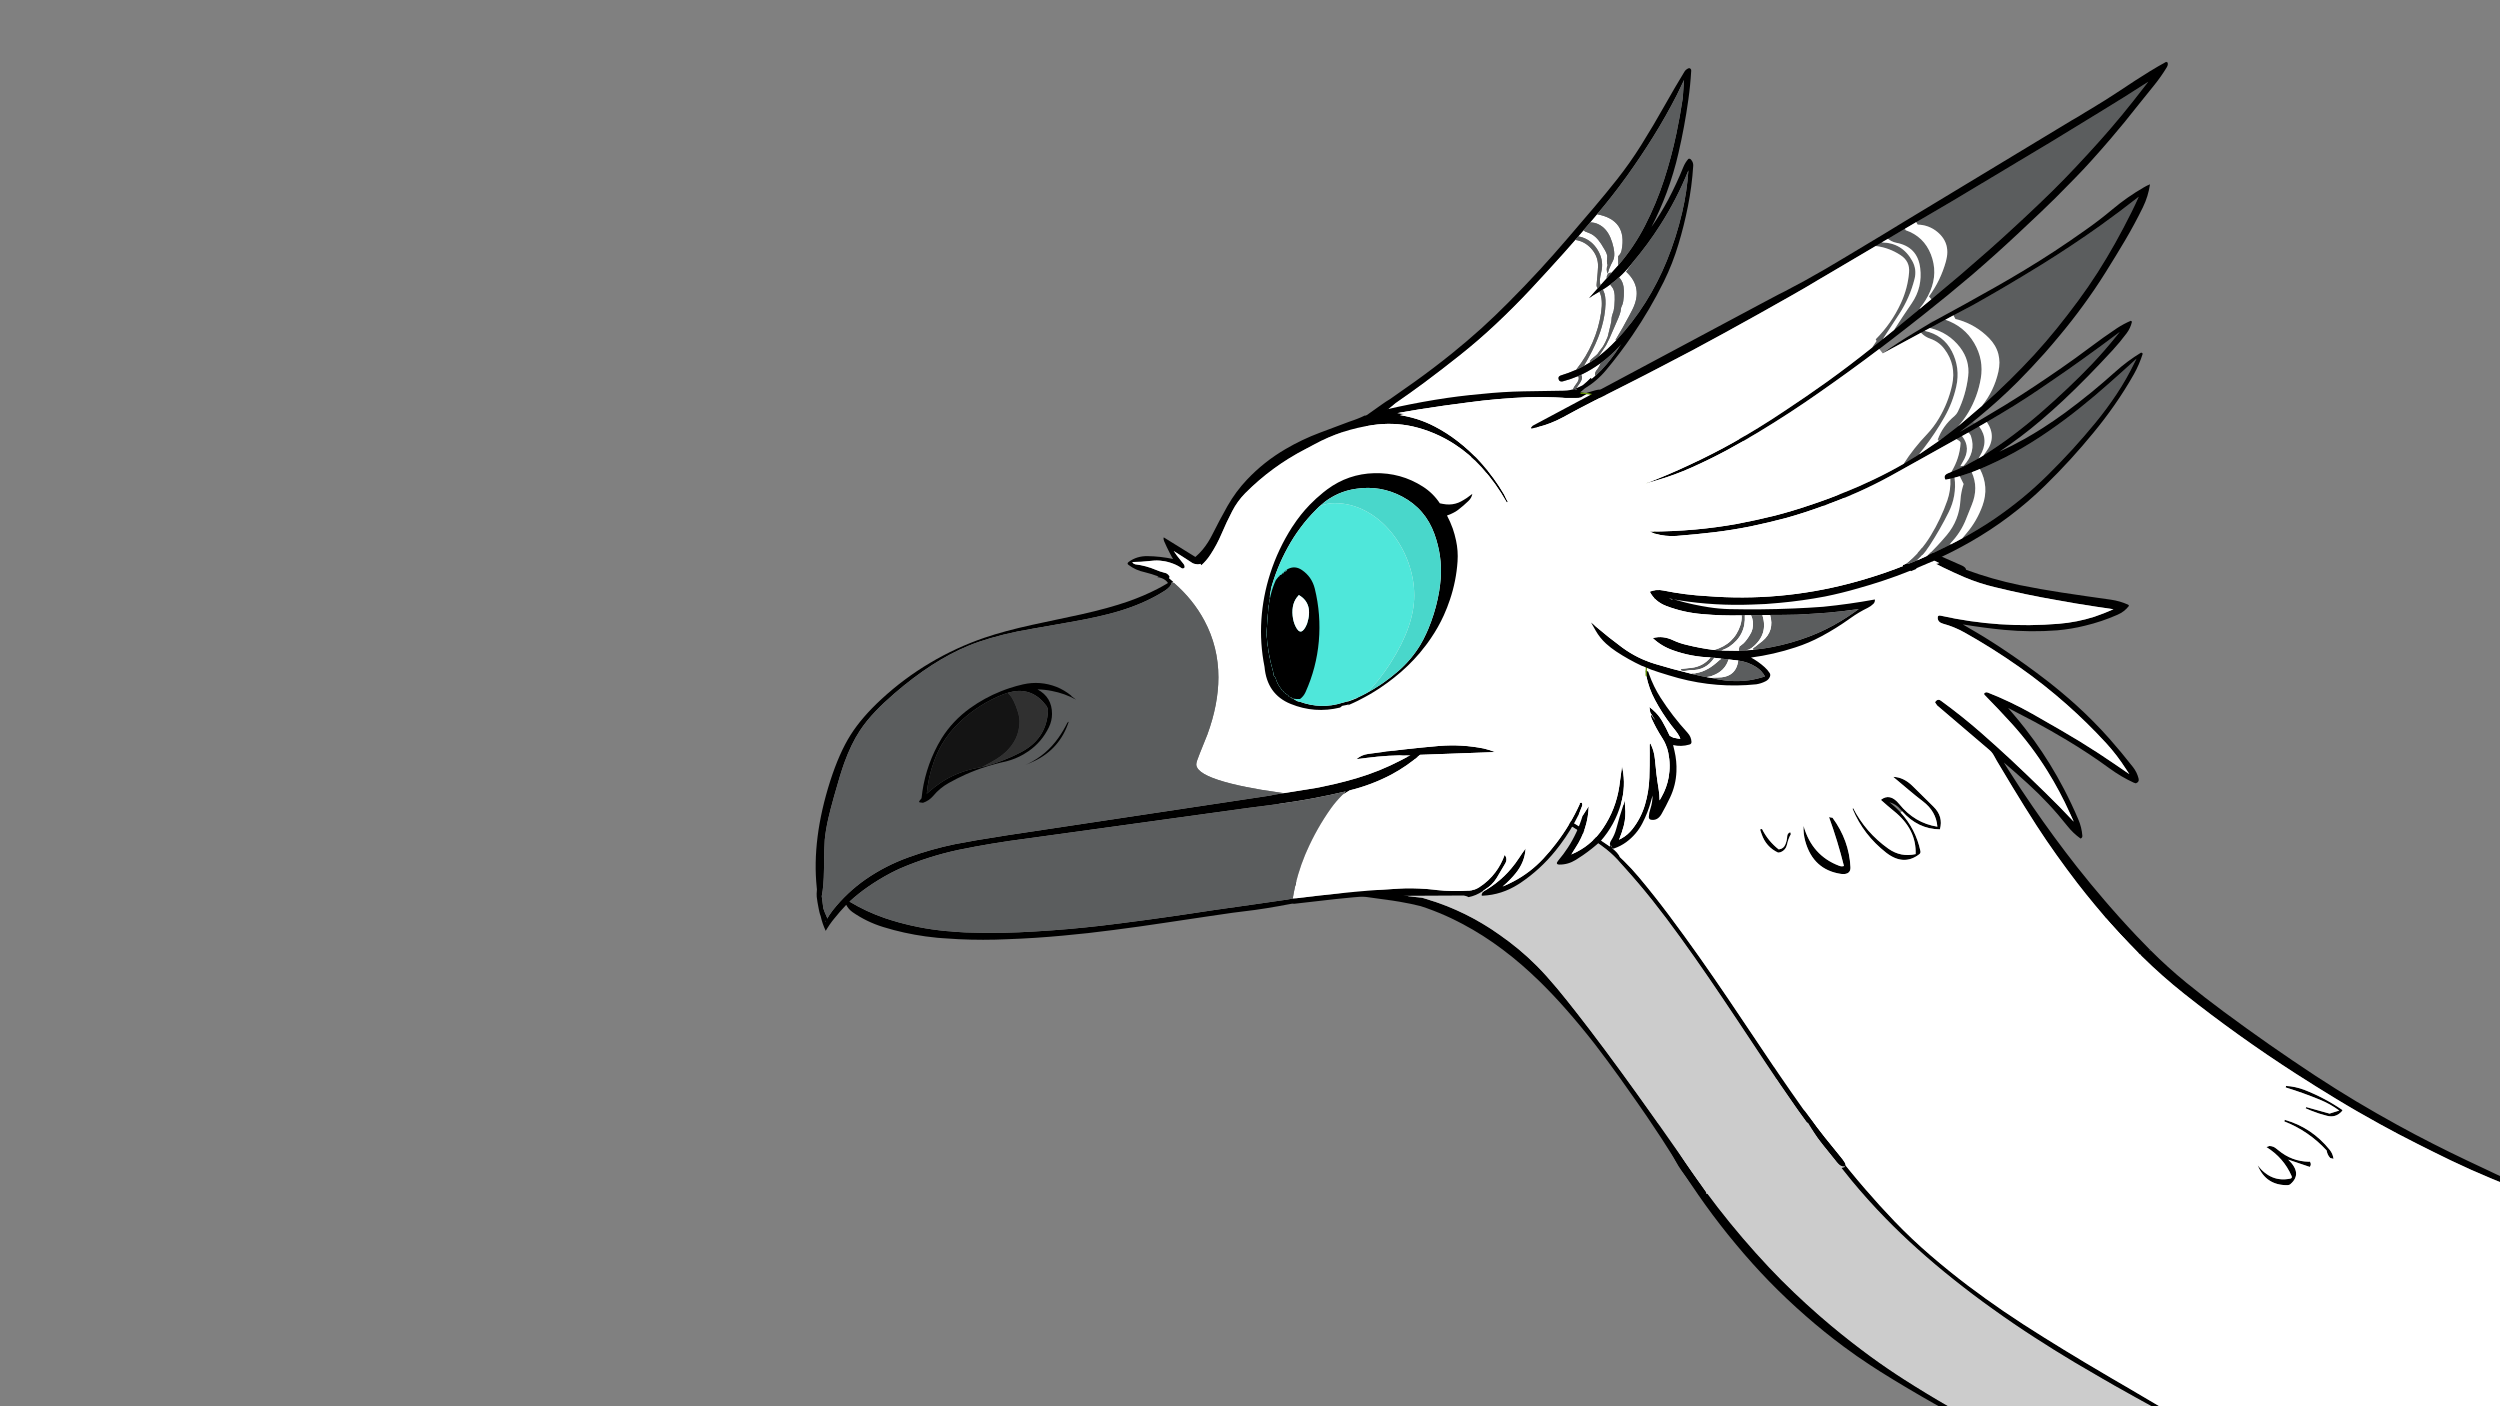 
<svg xmlns="http://www.w3.org/2000/svg" version="1.1" xmlns:xlink="http://www.w3.org/1999/xlink" preserveAspectRatio="none" x="0px" y="0px" width="1920px" height="1080px" viewBox="0 0 1920 1080">
<rect x="0" y="0" width="1920" height="1080" fill="#808080" stroke="none"/>
<defs>
<g id="Layer7_0_FILL">
<path fill="#FFFFFF" stroke="none" d="
M 1210.1 184.3
Q 1209.921 184.273 1209.75 184.25 1205.387 189.269 1200.95 194.25 1188.45 208.2 1175.6 221.95 1162.7 235.75 1149 248.6 1135.4 261.4 1120.85 272.95 1107.35 283.7 1093.5 294 1082.825 301.876 1071.9 309.4 1063.232 316.737 1054.2 323.65 1049.411 327.363 1044.5 330.95 1039.3 334.75 1035.8 337 1030.95 340.1 1026.55 341.95 1026.351 342.037 1026.15 342.1 1032.987 344.778 1065.2 349.1 1099.2 353.6 1110.75 353.6
L 1116.1 350.45
Q 1128.6 352.15 1143.35 349.2 1146.614 348.544 1150.15 347.6 1159.077 345.261 1169.8 341.15 1173.928 339.569 1177.75 337.95 1189.736 332.874 1198.65 327.45 1213.45 318.4 1222.55 306.95
L 1200.65 312.6
Q 1197.85 313.3 1196.4 312.95 1195.3 312.7 1194.6 311.8 1193.8 310.9 1193.95 309.85 1194.25 308.25 1197.15 307.05 1204.77 303.784 1211.35 299.1 1208.685 299.406 1206.15 299.5 1207.131 299.308 1208.05 299.05 1208.197 298.606 1208.4 298.15 1208.95 296.95 1210.35 295.15 1213.5 291.25 1212 288.85 1206.17 291.33 1200.15 292.9 1197.55 293.4 1197 291.15 1196.5 289.15 1198.6 288.4 1204.7 286.554 1210.45 284 1210.623 283.737 1210.85 283.45 1218.3 274.1 1223.1 262.95 1227.95 251.85 1229.65 240 1230.4 234.75 1230.1 230.95 1229.819 227.021 1228.35 224 1227.548 224.48 1226.7 224.95 1223.4 226.8 1220.35 229
L 1227 221.5
Q 1226.358 220.347 1226.25 219.95 1226.05 219.05 1226.25 217.7
L 1227 209.35
Q 1227.4 204.7 1227.25 202.8 1226.8 196 1221.85 190.65 1216.85 185.3 1210.1 184.3
M 1248.9 208.7
L 1253.8 201.65
Q 1249.059 207.829 1243.4 213 1243.873 213.475 1244.25 213.95 1246.25 216.4 1246.9 220.25 1247.35 223.05 1247.1 227.35 1246.8 231.95 1245.95 234.05 1245.15 236 1245.05 236.2 1244.95 236.55 1244.55 239.3 1244.3 240.7 1242.9 244.15
L 1236.2 259.55
Q 1234.3 263.65 1233.4 265.25 1232.1 267.4 1230.25 270
L 1227.5 273.9
Q 1234.82 268.291 1241.2 261.45
L 1240.75 261
Q 1246.211 252.018 1251.1 242.75 1252.398 240.312 1253.65 237.85 1262.2 220.85 1248.9 208.7
M 1238.8 221.6
Q 1238.377 220.797 1236.6 218.55 1233.87 220.614 1230.9 222.45 1231.173 222.882 1231.45 223.35 1233.25 227.05 1233.05 233.5 1232.908 237.893 1232.1 242.45 1230.729 250.706 1227.25 259.5 1223.442 269.156 1216.4 281.05 1219.054 279.655 1221.55 278.05 1221.169 277.788 1220.95 277.35 1221.75 276.1 1223.85 274.5 1226.15 272.7 1226.95 271.75 1227.3 271.35 1228.35 269.7 1229.15 268.6 1230.8 266.5 1231.65 265.25 1233.05 262.45 1234.25 259.95 1234.7 258.65
L 1237 249.2
Q 1237.4 247.5 1237.5 246.65
L 1237.8 243.5
Q 1238 242.55 1238.45 241.15 1239.15 239.2 1239.25 238.8 1239.55 237.5 1239.85 234.9 1240.25 229.5 1240.05 226.75 1239.8 223.55 1238.8 221.6
M 1221.2 170.85
Q 1224.288 170.724 1227.4 172.15 1230.8 173.75 1233.3 176.7 1237.3 181.45 1239.2 190.2 1239.518 191.703 1239.65 193.05 1240.025 196.368 1239.35 198.75 1239.05 199.75 1238.35 201.1 1238 201.85 1237.2 203.35 1235.5 206.75 1234.7 210.25 1233.95 208.7 1233.95 206.9 1233.95 205.1 1234.65 203.5 1234 202.35 1234.15 200.3 1234.4 197.35 1234.35 196.9 1234.25 194.9 1232.35 191.7 1229.55 186.75 1227.45 184.25 1224.3 180.45 1220.6 179.05 1218.1 178.15 1217.6 177.9 1216.703 177.423 1216.15 176.8 1214.12 179.204 1212.05 181.6 1213.526 181.757 1215.25 182.3 1222.65 184.8 1227.05 192.05 1231.4 199.25 1230.15 207 1229.9 208.7 1229.1 212 1228.5 214.95 1228.75 217.05 1228.867 218.065 1229.2 219.05
L 1234 213.7
Q 1233.96 213.495 1233.95 213.3 1233.85 212 1234.55 210.95 1234.721 210.646 1234.9 210.4 1235.504 209.721 1236.35 209.5 1236.953 209.334 1237.7 209.5
L 1242.75 203.85 1242.75 196.75
Q 1244.85 194.95 1245.4 192.2 1249.95 168.85 1226.5 164.55 1223.869 167.717 1221.2 170.85
M 1227.2 282.95
Q 1228.564 281.036 1229.3 278.85 1222.169 284.052 1214.35 287.8 1214.8 288.8 1214.9 289.15 1215.4 291.1 1213.3 294.25 1211.866 296.387 1210.5 298.25 1211.246 297.964 1211.95 297.65 1213.84 296.864 1215.6 295.9 1218.812 293.279 1221.75 290.3 1222.231 290.631 1222.3 291.2 1223.794 289.98 1225.2 288.7 1224.807 287.668 1225.05 286.6 1225.25 285.7 1225.9 284.7 1226.3 284.1 1227.2 282.95 Z"/>

<path fill="#000000" stroke="none" d="
M 1296.65 76.55
Q 1298.2 65.6 1298.85 54.35 1298.95 52.65 1297.2 52.3 1294.85 53.1 1293.65 55.05 1285.95 67.7 1278.7 80.6 1269.9 96.3 1260.3 111.65 1251.75 125.3 1241.75 137.95 1233.35 148.55 1224.65 158.8 1214.1 171.15 1203.45 183.6 1193.3 195.45 1182.8 206.9 1170.8 219.95 1158.3 232.45 1148.35 242.5 1138 251.9 1126.8 262 1115.1 271.45 1101 282.8 1086.25 293.35 1076.951 299.941 1067.55 306.5 1064.669 308.164 1060.65 311.05
L 1023.55 337.35
Q 1020.7 339.3 1021.25 341.1 1021.65 342.4 1023.45 342.55 1024.764 342.637 1026.15 342.1 1026.351 342.037 1026.55 341.95 1030.95 340.1 1035.8 337 1039.3 334.75 1044.5 330.95 1049.411 327.363 1054.2 323.65 1063.232 316.737 1071.9 309.4 1082.825 301.876 1093.5 294 1107.35 283.7 1120.85 272.95 1135.4 261.4 1149 248.6 1162.7 235.75 1175.6 221.95 1188.45 208.2 1200.95 194.25 1205.387 189.269 1209.75 184.25 1210.901 182.927 1212.05 181.6 1214.12 179.204 1216.15 176.8 1218.715 173.848 1221.2 170.85 1223.869 167.717 1226.5 164.55 1238.45 150.5 1249.15 135.65 1259.9 120.7 1269.65 105.05 1279.4 89.4 1287.7 73.15
L 1293.35 61.45 1292.35 75.5
Q 1290.3 89.2 1287.45 102.7 1283.65 120.75 1277.95 138.25 1272.05 156.35 1263.25 173.5 1254.85 189.85 1242.75 203.85
L 1237.7 209.5 1234 213.7 1229.2 219.05 1227 221.5 1220.35 229
Q 1223.4 226.8 1226.7 224.95 1227.548 224.48 1228.35 224 1229.671 223.241 1230.9 222.45 1233.87 220.614 1236.6 218.55 1240.16 215.952 1243.4 213 1249.059 207.829 1253.8 201.65 1265.5 187.9 1275.1 172.8 1287.85 152.85 1296.7 130.85 1295.65 147 1291.9 163.1 1287.45 182.25 1280.05 200.4 1273.3 217 1263.75 232.2 1253.9 247.9 1241.2 261.45 1234.82 268.291 1227.5 273.9 1226.86 274.408 1226.2 274.9 1223.936 276.556 1221.55 278.05 1219.054 279.655 1216.4 281.05 1214.858 281.92 1213.25 282.7 1211.858 283.371 1210.45 284 1204.7 286.554 1198.6 288.4 1196.5 289.15 1197 291.15 1197.55 293.4 1200.15 292.9 1206.17 291.33 1212 288.85 1212.851 288.483 1213.7 288.1 1214.024 287.948 1214.35 287.8 1222.169 284.052 1229.3 278.85 1230.046 278.376 1230.75 277.85 1237.615 272.679 1243.4 266.25 1244.298 265.296 1245.15 264.3 1242.917 267.778 1240.55 271.1 1237.374 275.513 1233.95 279.65 1229.846 284.526 1225.2 288.7 1223.794 289.98 1222.3 291.2 1222.231 290.631 1221.75 290.3 1218.812 293.279 1215.6 295.9 1213.84 296.864 1211.95 297.65 1211.246 297.964 1210.5 298.25 1209.321 298.701 1208.05 299.05 1207.131 299.308 1206.15 299.5 1208.685 299.406 1211.35 299.1 1204.77 303.784 1197.15 307.05 1194.25 308.25 1193.95 309.85 1193.8 310.9 1194.6 311.8 1195.3 312.7 1196.4 312.95 1197.85 313.3 1200.65 312.6
L 1222.55 306.95
Q 1213.45 318.4 1198.65 327.45 1189.736 332.874 1177.75 337.95 1173.928 339.569 1169.8 341.15 1159.077 345.261 1150.15 347.6 1146.614 348.544 1143.35 349.2 1128.6 352.15 1116.1 350.45 1116.4 351.7 1118.65 352.2 1123.508 353.24 1128.8 353.35 1138.331 353.63 1149.3 351 1156 349.35 1164.05 346.4 1168.9 344.65 1178.45 340.75
L 1190.2 335.95
Q 1197.8 332.8 1200.8 331.15 1207.45 327.6 1214.5 321.35 1218.8 317.5 1226.6 309.4 1229.8 306.1 1230.75 303.9 1231.7 302.05 1231 300.75 1229.85 298.4 1225.25 299.75
L 1208.4 304.7
Q 1213.086 302.004 1217.05 298.35 1226.579 292.594 1233.6 284.1 1244.25 271.35 1253.65 257.55 1267.2 237.7 1277.8 216.3 1284.65 202.4 1289.05 187.6 1293.4 173.2 1296.3 158.55 1299.4 143.1 1300.4 127.3 1300.55 124.8 1298.8 122.7 1297.95 121.6 1296.7 122 1294.25 124.75 1292.8 128.3 1287.65 141.1 1281.15 153.4 1275.4 164.2 1268.35 174.3 1274.95 161.5 1280 147.9 1285.55 132.9 1289.1 117.4 1293.8 97.1 1296.65 76.55 Z"/>

<path fill="#5B5D5E" stroke="none" d="
M 1244.25 213.95
Q 1243.873 213.475 1243.4 213 1240.16 215.952 1236.6 218.55 1238.377 220.797 1238.8 221.6 1239.8 223.55 1240.05 226.75 1240.25 229.5 1239.85 234.9 1239.55 237.5 1239.25 238.8 1239.15 239.2 1238.45 241.15 1238 242.55 1237.8 243.5
L 1237.5 246.65
Q 1237.4 247.5 1237 249.2
L 1234.7 258.65
Q 1234.25 259.95 1233.05 262.45 1231.65 265.25 1230.8 266.5 1229.15 268.6 1228.35 269.7 1227.3 271.35 1226.95 271.75 1226.15 272.7 1223.85 274.5 1221.75 276.1 1220.95 277.35 1221.169 277.788 1221.55 278.05 1223.936 276.556 1226.2 274.9 1226.86 274.408 1227.5 273.9
L 1230.25 270
Q 1232.1 267.4 1233.4 265.25 1234.3 263.65 1236.2 259.55
L 1242.9 244.15
Q 1244.3 240.7 1244.55 239.3 1244.95 236.55 1245.05 236.2 1245.15 236 1245.95 234.05 1246.8 231.95 1247.1 227.35 1247.35 223.05 1246.9 220.25 1246.25 216.4 1244.25 213.95
M 1263.75 232.2
Q 1273.3 217 1280.05 200.4 1287.45 182.25 1291.9 163.1 1295.65 147 1296.7 130.85 1287.85 152.85 1275.1 172.8 1265.5 187.9 1253.8 201.65
L 1248.9 208.7
Q 1262.2 220.85 1253.65 237.85 1252.398 240.312 1251.1 242.75 1246.211 252.018 1240.75 261
L 1241.2 261.45
Q 1253.9 247.9 1263.75 232.2
M 1232.1 242.45
Q 1232.908 237.893 1233.05 233.5 1233.25 227.05 1231.45 223.35 1231.173 222.882 1230.9 222.45 1229.671 223.241 1228.35 224 1229.819 227.021 1230.1 230.95 1230.4 234.75 1229.65 240 1227.95 251.85 1223.1 262.95 1218.3 274.1 1210.85 283.45 1210.623 283.737 1210.45 284 1211.858 283.371 1213.25 282.7 1214.858 281.92 1216.4 281.05 1223.442 269.156 1227.25 259.5 1230.729 250.706 1232.1 242.45
M 1237.7 209.5
Q 1236.953 209.334 1236.35 209.5 1235.504 209.721 1234.9 210.4 1234.721 210.646 1234.55 210.95 1233.85 212 1233.95 213.3 1233.96 213.495 1234 213.7
L 1237.7 209.5
M 1227.4 172.15
Q 1224.288 170.724 1221.2 170.85 1218.715 173.848 1216.15 176.8 1216.703 177.423 1217.6 177.9 1218.1 178.15 1220.6 179.05 1224.3 180.45 1227.45 184.25 1229.55 186.75 1232.35 191.7 1234.25 194.9 1234.35 196.9 1234.4 197.35 1234.15 200.3 1234 202.35 1234.65 203.5 1233.95 205.1 1233.95 206.9 1233.95 208.7 1234.7 210.25 1235.5 206.75 1237.2 203.35 1238 201.85 1238.35 201.1 1239.05 199.75 1239.35 198.75 1240.025 196.368 1239.65 193.05 1239.518 191.703 1239.2 190.2 1237.3 181.45 1233.3 176.7 1230.8 173.75 1227.4 172.15
M 1293.35 61.45
L 1287.7 73.15
Q 1279.4 89.4 1269.65 105.05 1259.9 120.7 1249.15 135.65 1238.45 150.5 1226.5 164.55 1249.95 168.85 1245.4 192.2 1244.85 194.95 1242.75 196.75
L 1242.75 203.85
Q 1254.85 189.85 1263.25 173.5 1272.05 156.35 1277.95 138.25 1283.65 120.75 1287.45 102.7 1290.3 89.2 1292.35 75.5
L 1293.35 61.45
M 1240.55 271.1
L 1242.75 267.6
Q 1243.182 266.922 1243.4 266.25 1237.615 272.679 1230.75 277.85 1230.046 278.376 1229.3 278.85 1228.564 281.036 1227.2 282.95 1226.3 284.1 1225.9 284.7 1225.25 285.7 1225.05 286.6 1224.807 287.668 1225.2 288.7 1229.846 284.526 1233.95 279.65 1237.374 275.513 1240.55 271.1
M 1213.7 288.1
Q 1212.851 288.483 1212 288.85 1213.5 291.25 1210.35 295.15 1208.95 296.95 1208.4 298.15 1208.197 298.606 1208.05 299.05 1209.321 298.701 1210.5 298.25 1211.866 296.387 1213.3 294.25 1215.4 291.1 1214.9 289.15 1214.8 288.8 1214.35 287.8 1214.024 287.948 1213.7 288.1
M 1209.75 184.25
Q 1209.921 184.273 1210.1 184.3 1216.85 185.3 1221.85 190.65 1226.8 196 1227.25 202.8 1227.4 204.7 1227 209.35
L 1226.25 217.7
Q 1226.05 219.05 1226.25 219.95 1226.358 220.347 1227 221.5
L 1229.2 219.05
Q 1228.867 218.065 1228.75 217.05 1228.5 214.95 1229.1 212 1229.9 208.7 1230.15 207 1231.4 199.25 1227.05 192.05 1222.65 184.8 1215.25 182.3 1213.526 181.757 1212.05 181.6 1210.901 182.927 1209.75 184.25 Z"/>
</g>

<g id="Layer6_0_FILL">
<path fill="#CCCCCC" stroke="none" d="
M 1656.7 1082.25
Q 1640.25 1073.25 1623.95 1064.05 1619.288 1061.408 1614.65 1058.7 1603.984 1052.602 1593.4 1046.3 1577.75 1036.95 1562.4 1027 1546.15 1016.5 1530.35 1005.15 1515.2 994.35 1500.8 982.85 1486.1 971.2 1472.4 958.85 1460 947.75 1448.3 935.75 1434.75 921.9 1422.3 906.85 1411.25 893.35 1400.6 879.4 1394.343 871.23 1388.25 862.9 1388.108 862.691 1387.95 862.45 1388.37 862.203 1388.8 861.9 1388.216 861.245 1386.65 859.45 1385 857.55 1382.8 854.45 1376.35 845.45 1369.7 835 1367.077 830.854 1365.15 827.5 1356.542 831.286 1347.95 835.25 1302.972 857.048 1277.95 868 1285.488 878.527 1292.2 889.95 1294.35 893.65 1295.15 894.9 1296.696 897.289 1299.45 900.95 1300.653 902.551 1302.05 904.35 1306.95 910.65 1309 913.8 1309.266 914.212 1310.2 915.75 1310.289 915.725 1310.35 915.65 1314.662 921.551 1319.1 927.25 1337.7 951.25 1358.5 973.35 1368 983.45 1377.9 992.85 1386.689 1001.249 1395.6 1009.05 1397.012 1010.3 1398.4 1011.5 1413.55 1024.65 1429.7 1036.8 1442.825 1046.717 1456.6 1055.8 1459.144 1057.47 1461.7 1059.1 1461.925 1059.256 1462.15 1059.4 1479.25 1070.35 1497.1 1080.6 1500.096 1082.324 1503.1 1084.05 1503.771 1084.438 1504.45 1084.8 1528.179 1086.237 1589.35 1089.05 1626.731 1090.771 1656.35 1091.85
L 1656.7 1082.25 Z"/>

<path fill="#000000" stroke="none" d="
M 1309 913.8
Q 1306.95 910.65 1302.05 904.35 1300.653 902.551 1299.45 900.95 1296.696 897.289 1295.15 894.9 1294.35 893.65 1292.2 889.95 1285.488 878.527 1277.95 868 1277.919 867.956 1277.85 867.9 1276.846 866.471 1275.8 865.05 1274.785 863.67 1273.75 862.3 1273.45 862.55 1273.65 863.3 1274.95 867.55 1279.3 876.45
L 1283.2 884.45
Q 1286.9 891.95 1289.1 895.5 1290.877 898.368 1294.15 902.7 1294.935 903.775 1295.8 904.9 1300.75 911.4 1302.6 914.2 1303.653 915.78 1305.4 918.5 1305.211 918.597 1305 918.7 1307.366 922.065 1309.75 925.4 1321 941.05 1333.3 955.75 1345.5 970.45 1358.7 984.05 1372.05 997.75 1386.7 1010.55 1386.74 1010.585 1386.75 1010.6 1400.843 1022.982 1415.9 1034.15 1425.805 1041.533 1436.25 1048.35 1440.086 1050.902 1444 1053.35 1449.034 1056.5 1454.1 1059.6 1464.631 1066.021 1475.3 1072.2 1485.288 1078.044 1495.5 1083.55 1496.206 1083.959 1496.9 1084.35 1500.039 1084.564 1504.45 1084.8 1503.771 1084.438 1503.1 1084.05 1500.096 1082.324 1497.1 1080.6 1479.25 1070.35 1462.15 1059.4 1461.925 1059.256 1461.7 1059.1 1459.144 1057.47 1456.6 1055.8 1442.825 1046.717 1429.7 1036.8 1413.55 1024.65 1398.4 1011.5 1397.012 1010.3 1395.6 1009.05 1386.689 1001.249 1377.9 992.85 1368 983.45 1358.5 973.35 1337.7 951.25 1319.1 927.25 1314.662 921.551 1310.35 915.65 1310.289 915.725 1310.2 915.75 1309.266 914.212 1309 913.8
M 1679.5 1092.6
Q 1677.564 1092.565 1675.55 1092.5 1675.605 1092.526 1675.65 1092.55 1679.918 1094.853 1684.15 1097.1
L 1701.15 1106.2
Q 1698.55 1104.55 1696 1102.9 1687.943 1097.773 1679.75 1092.75 1679.656 1092.702 1679.5 1092.6
M 1623.95 1064.05
Q 1640.25 1073.25 1656.7 1082.25 1666.14 1087.433 1675.55 1092.5 1677.564 1092.565 1679.5 1092.6 1673.326 1088.827 1667.05 1085.1 1650.15 1075.05 1633.25 1065.2 1627.866 1062.083 1622.5 1058.95 1611.799 1052.683 1601.2 1046.35 1585.25 1036.8 1569.4 1026.9 1553.8 1017.2 1538.7 1006.95 1524.9 997.5 1511.6 987.5 1496.75 976.25 1482.7 964.15 1468.15 951.65 1454.95 937.9 1443.45 925.9 1432.55 913.25 1420.35 899.15 1408.85 884.2 1402.044 875.385 1395.4 866.35 1395.222 865.887 1394.85 865.2 1393.544 863.045 1392.15 860.95 1390.348 858.225 1388.4 855.6
L 1385.5 851.75
Q 1381.2 845.95 1373.75 834.15
L 1369.5 827.35
Q 1369.075 826.658 1368.65 826 1366.922 826.756 1365.15 827.5 1367.077 830.854 1369.7 835 1376.35 845.45 1382.8 854.45 1385 857.55 1386.65 859.45 1388.216 861.245 1388.8 861.9 1388.37 862.203 1387.95 862.45 1388.108 862.691 1388.25 862.9 1394.343 871.23 1400.6 879.4 1411.25 893.35 1422.3 906.85 1434.75 921.9 1448.3 935.75 1460 947.75 1472.4 958.85 1486.1 971.2 1500.8 982.85 1515.2 994.35 1530.35 1005.15 1546.15 1016.5 1562.4 1027 1577.75 1036.95 1593.4 1046.3 1603.984 1052.602 1614.65 1058.7 1619.288 1061.408 1623.95 1064.05
M 1504.45 1084.8
Q 1500.039 1084.564 1496.9 1084.35 1503.143 1087.706 1509.45 1090.95 1524.45 1098.75 1540.15 1105.6
L 1528.85 1099
Q 1516.655 1091.889 1504.45 1084.8
M 1362.65 822.85
Q 1363.696 824.943 1365.15 827.5 1366.922 826.756 1368.65 826 1366.77 822.98 1365.2 820.75 1364.326 819.532 1363.55 818.55 1362.9 818.55 1362.45 819.1 1362 819.65 1361.95 820.35 1361.91 821.144 1362.35 822.25 1362.496 822.541 1362.65 822.85
M 1617.55 704.8
Q 1617.806 705.1 1618.05 705.4 1620.15 708 1624 712.1 1624.426 712.554 1624.85 713 1626.481 714.721 1628.45 716.75 1634.577 723.076 1644.3 732.75 1643.93 732.916 1643.55 733.05 1644.207 733.718 1644.85 734.35 1645.005 734.506 1645.15 734.65 1660.45 749.7 1677.3 763.1 1718.6 795.85 1763 824.45 1778.15 834.2 1793.55 843.55 1810.55 853.9 1828 863.45 1841.95 871.15 1856.1 878.25 1869.15 884.85 1882.35 891.25 1897.643 898.58 1913.25 905.05 1918.64 907.314 1924.05 909.45 1926.433 910.378 1928.8 911.3 1928.924 909.351 1929.05 907.35 1922.433 904.31 1915.85 901.25 1914.603 900.669 1913.35 900.05 1903.653 895.552 1893.95 890.9 1881.25 884.85 1868.65 878.45 1854.8 871.45 1841.1 863.9 1825.1 855.1 1809.5 845.8 1793.85 836.4 1778.5 826.35 1742.3 802.55 1707.45 776.7 1693 766 1679.1 754.7 1664.703 742.938 1651.55 729.75 1651.057 729.953 1650.55 730.15 1650.51 730.087 1650.45 730 1642.034 721.75 1633.6 712.95 1633.192 712.536 1632.75 712.1 1627.691 706.802 1622.6 701.3 1622.225 701.583 1621.85 701.85 1619.745 703.317 1617.55 704.8
M 1748.15 882.1
Q 1746 880.25 1742.95 880.1 1741.75 880.5 1740.6 880.95 1753.85 889.2 1759.9 903.1 1760.6 904.7 1759.05 905.15 1744.25 908.3 1733.9 895 1740.2 910.4 1756.75 910.2 1758.15 910.2 1759.05 909.4 1768.55 901.25 1757.35 890.6
L 1773.9 896.2
Q 1774.05 895.95 1774.2 895.7 1774.35 895.5 1774.45 895.3 1774.55 895.05 1774.6 894.8 1774.7 894.45 1774.7 894.15 1774.7 893.85 1774.65 893.65 1774.6 893.35 1774.5 893.1 1774.3 892.6 1774.05 892.1 1773.65 892.2 1773.25 892.2 1760.15 892 1749.8 883.4 1748.95 882.75 1748.15 882.1
M 1796.55 852.9
L 1789.1 855.25 1771.2 850.25 1770.75 851.2
Q 1772.85 852.1 1775 853 1780.8 855.35 1786.8 856.85 1793.85 858.8 1798.65 853.35 1799.2 852.65 1798.85 852.4 1785.4 843.15 1769.7 837 1762.8 834.4 1755.7 834
L 1755.4 835.15
Q 1768.7 839.25 1781.5 844.5 1789.7 847.85 1796.55 852.9
M 1789.65 889.35
L 1792.15 890
Q 1791.65 886.1 1789.25 883.1 1775.4 865.9 1754.7 860.05
L 1754.35 861.25
Q 1773.1 868.6 1786.85 883.55 1787 884.4 1787.25 885.25 1787.95 887.6 1789.65 889.35
M 1614.9 701.1
Q 1616.073 702.917 1617.55 704.8 1619.745 703.317 1621.85 701.85 1622.225 701.583 1622.6 701.3 1621.014 699.606 1619.4 697.85 1619.111 697.539 1618.8 697.2 1616.8 694.9 1615.25 694.35 1614 693.9 1613.15 694.45 1611.8 695.5 1613.15 698.05 1613.91 699.549 1614.9 701.1
M 1929.05 907.35
Q 1928.924 909.351 1928.8 911.3 1929.908 911.71 1931 912.1 1946.839 918.133 1962.9 923.5 1966.213 924.588 1969.55 925.65 1959.019 921.036 1948.7 916.35 1939.789 912.3 1930.9 908.2 1929.983 907.791 1929.05 907.35 Z"/>

<path fill="#FFFFFF" stroke="none" d="
M 1618.05 705.4
Q 1617.806 705.1 1617.55 704.8 1587.636 725.261 1544.6 749.4 1480.9 785.1 1435.4 800.4 1401.93 811.67 1368.9 825.9
L 1369.5 827.35 1373.75 834.15
Q 1381.2 845.95 1385.5 851.75
L 1388.4 855.6
Q 1390.348 858.225 1392.15 860.95 1393.544 863.045 1394.85 865.2 1395.222 865.887 1395.4 866.35 1402.044 875.385 1408.85 884.2 1420.35 899.15 1432.55 913.25 1443.45 925.9 1454.95 937.9 1468.15 951.65 1482.7 964.15 1496.75 976.25 1511.6 987.5 1524.9 997.5 1538.7 1006.95 1553.8 1017.2 1569.4 1026.9 1585.25 1036.8 1601.2 1046.35 1611.799 1052.683 1622.5 1058.95 1627.866 1062.083 1633.25 1065.2 1650.15 1075.05 1667.05 1085.1 1673.326 1088.827 1679.5 1092.6 1712.811 1093.65 1733.8 1093.65 1734.05 1093.65 1823.7 1092.9 1847.9 1092.9 1883.6 1090.3 1915.497 1087.929 1930.75 1087.65 1930.516 1072.168 1929.85 1048.95 1927.85 980.65 1927.85 942.15 1927.85 928.708 1928.8 911.3 1926.433 910.378 1924.05 909.45 1918.64 907.314 1913.25 905.05 1897.643 898.58 1882.35 891.25 1869.15 884.85 1856.1 878.25 1841.95 871.15 1828 863.45 1810.55 853.9 1793.55 843.55 1778.15 834.2 1763 824.45 1718.6 795.85 1677.3 763.1 1660.45 749.7 1645.15 734.65 1645.005 734.506 1644.85 734.35 1644.207 733.718 1643.55 733.05 1643.93 732.916 1644.3 732.75 1634.577 723.076 1628.45 716.75 1626.481 714.721 1624.85 713 1624.426 712.554 1624 712.1 1620.15 708 1618.05 705.4
M 1792.15 890
L 1789.65 889.35
Q 1787.95 887.6 1787.25 885.25 1787 884.4 1786.85 883.55 1773.1 868.6 1754.35 861.25
L 1754.7 860.05
Q 1775.4 865.9 1789.25 883.1 1791.65 886.1 1792.15 890
M 1789.1 855.25
L 1796.55 852.9
Q 1789.7 847.85 1781.5 844.5 1768.7 839.25 1755.4 835.15
L 1755.7 834
Q 1762.8 834.4 1769.7 837 1785.4 843.15 1798.85 852.4 1799.2 852.65 1798.65 853.35 1793.85 858.8 1786.8 856.85 1780.8 855.35 1775 853 1772.85 852.1 1770.75 851.2
L 1771.2 850.25 1789.1 855.25
M 1742.95 880.1
Q 1746 880.25 1748.15 882.1 1748.95 882.75 1749.8 883.4 1760.15 892 1773.25 892.2 1773.65 892.2 1774.05 892.1 1774.3 892.6 1774.5 893.1 1774.6 893.35 1774.65 893.65 1774.7 893.85 1774.7 894.15 1774.7 894.45 1774.6 894.8 1774.55 895.05 1774.45 895.3 1774.35 895.5 1774.2 895.7 1774.05 895.95 1773.9 896.2
L 1757.35 890.6
Q 1768.55 901.25 1759.05 909.4 1758.15 910.2 1756.75 910.2 1740.2 910.4 1733.9 895 1744.25 908.3 1759.05 905.15 1760.6 904.7 1759.9 903.1 1753.85 889.2 1740.6 880.95 1741.75 880.5 1742.95 880.1 Z"/>
</g>

<g id="Layer5_0_FILL">
<path fill="#000000" stroke="none" d="
M 1312.2 750.8
Q 1323.3 767.05 1334.2 783.45 1345.15 799.95 1356.05 816.35 1366.95 832.8 1378.3 849 1379.598 850.849 1380.9 852.7 1383.284 856.055 1385.7 859.35 1386.82 860.932 1387.95 862.45 1388.203 862.311 1388.45 862.15
L 1391 866.35
Q 1394 871.2 1395.85 873.8 1396.677 874.962 1397.75 876.35 1398.742 877.678 1399.95 879.2
L 1410.55 892.3
Q 1411.85 893.85 1412.7 894.55 1414 895.6 1415.35 895.75 1416.175 895.85 1416.65 895.6 1417.175 895.4 1417.35 894.85 1417.55 894.2 1417.05 893.25 1416 891.2 1412.65 887.25 1407.089 880.548 1401.75 873.8 1395.254 865.57 1389.1 857.25 1387.718 855.419 1386.35 853.55 1385.781 852.797 1385.25 852.35 1384.798 851.726 1384.35 851.1 1374.821 837.668 1365.6 824.15 1356.15 810.2 1346.7 796 1336.75 781.15 1326.9 766.55 1316.2 750.75 1305.3 735.25 1293.8 718.95 1281.8 702.9 1270.65 688 1258.7 673.7 1253.244 667.162 1247.15 661.2 1245.697 659.785 1244.15 658.35 1242.694 654.986 1238.2 651.45 1237.954 650.038 1237.1 649.25 1236.751 648.924 1236.4 648.6 1236.408 649.22 1236.55 649.85 1236.63 650.049 1236.7 650.25 1236.732 650.336 1236.75 650.4 1236.44 650.184 1236.1 649.95 1175.75 608.5 1120.9 590.4 1108.95 586.45 1093.6 582.45 1085.05 580.2 1066 575.6 1060.801 574.355 1056.35 573.3 1045.702 570.852 1039.55 569.65 1024.75 566.75 1012.75 565.9 1010.318 565.739 1008.1 565.7 1002.442 565.584 998.25 566.25 997.507 566.356 996.8 566.5 997.454 566.559 998.1 566.6 1002.56 567.04 1007 567.5 1031.029 570.209 1054.65 575.2 1083.884 581.401 1112.5 591.15 1169.15 610.45 1219.25 642.25 1230.45 649.35 1236.55 654.7 1239.417 657.213 1242 659.95 1243.402 661.538 1244.8 663.1 1246.37 664.849 1247.95 666.6 1258.9 678.75 1269.05 691.5 1280 705.35 1290.4 719.8 1301.45 735.1 1312.2 750.8
M 1351.7 637.05
Q 1352.3 638.75 1352.9 640.5 1356.25 650.45 1365.55 654.8 1366.7 654.75 1367.7 654.4 1371.55 652.75 1372.5 648.4 1373.4 644.1 1375.4 640.6
L 1374.9 639.1
Q 1372.75 640 1372.6 642.05 1372.4 645.4 1371.25 648.3 1369.85 651.9 1366.05 652.35 1357.9 645.95 1353.2 636.6
L 1351.7 637.05
M 1385.15 634.3
Q 1384.975 637.275 1385.3 640.2 1385.625 643.175 1386.45 646.1 1392.6 668.1 1414.1 671.2 1415.35 671.2 1416.6 671.25 1421.4 670.75 1421.15 665.95 1420.15 645.45 1407.4 628.05
L 1404.7 627.55
Q 1411.4 646.05 1416.15 665.1 1414.35 665.65 1412.55 664.95 1391.6 657.1 1385.15 634.3
M 1423.15 620.5
Q 1422.75 621.1 1422.9 621.5 1431.1 641.2 1448.55 654.85 1462 665.3 1473.95 656.1 1475.25 655.15 1474.9 653.6 1471.263 636.651 1459.65 624 1455.801 619.826 1451.05 616.1 1456.3 617.55 1459.6 621.6 1460.203 622.333 1460.8 623 1472.912 636.76 1489.85 636.95 1492.65 626.95 1484.75 619.35 1476.9 611.75 1469.2 604 1461.95 596.75 1454 596.65 1459.7 601.35 1465.3 606.15 1471 611 1476.75 615.4 1487 623.15 1487.9 634.9 1470.45 632.1 1458.65 617.55 1451.55 608.75 1444.5 614.3 1449.45 618.75 1454.65 623 1471.9 636.9 1471.2 655.95 1459.9 658.55 1450.3 651.8 1432.8 639.4 1423.15 620.5
M 1356.1 342.45
Q 1328.958 327.904 1298.35 318.1 1264.609 307.263 1226.65 302.2 1223.55 301.75 1221.65 301.9 1218.85 302.15 1217.15 303.55 1218.65 304.8 1221 305.5 1221.893 305.787 1223.35 306.1 1224.218 306.269 1225.25 306.45 1259.85 312.4 1285.85 319.65 1289.591 320.693 1293.25 321.75 1320.951 330.074 1343.7 341.25 1356.5 347.5 1375.95 358.95 1401.75 374.2 1407.7 377.5 1425.9 387.5 1441 393.25 1441.337 393.377 1441.65 393.5 1459.858 400.286 1476.5 402.2 1457.9 403.05 1439.6 399.4 1421.2 395.7 1404.45 387.7 1403.1 387.1 1401.8 387.25 1400.3 387.4 1400.25 388.55 1400.25 389.5 1401.7 390.45 1417.05 400.65 1445.5 412.7 1477.903 426.416 1489.4 432.5 1488.175 432.771 1486.9 433.05 1489.484 434.407 1492 435.65 1500.2 439.65 1508.55 443.25 1520 448.1 1532.3 451 1555.5 456.7 1579.1 460.8 1594.322 463.598 1609.65 465.9 1612.399 466.305 1615.15 466.7 1619.15 467.3 1623.15 467.9 1615.9 471.15 1608.5 473.65 1595.2 477.9 1581.3 479.05 1535.55 482.9 1490.5 472.85 1488.05 472.25 1488.15 474.6 1488.25 477.85 1492.25 479 1500.8 481.3 1508.75 485.75 1530.45 497.9 1550.95 512.35 1569.95 525.7 1587.35 541.1 1603.2 555.15 1617.5 570.7 1625.95 579.95 1632.65 590.45 1634 592.5 1635.35 594.55 1623.922 586.621 1612.1 578.8 1611.252 578.26 1610.4 577.7 1597.15 569.1 1583.4 561.15 1572.25 554.65 1561 548.3 1544.5 538.95 1526.9 532 1524.9 531.15 1523.8 532.7 1523.7 532.8 1523.7 532.95 1523.85 533.4 1524.2 533.75 1534.95 544.65 1545.3 556.05 1560.3 572.7 1572.25 591.85 1582 607.5 1589.6 624.35 1591.1 627.7 1592.65 631.05 1581.55 619.2 1570 608 1557.5 595.75 1544.75 583.8 1533.25 573.1 1521.45 562.75 1506.45 549.65 1490.55 538.1 1488.65 536.65 1486.85 538.3 1486.4 538.75 1486.1 539.35
L 1487.7 541.75 1527.1 575.35
Q 1529.7 577.4 1531.15 580 1532.25 582.1 1533.5 584.25 1539.5 594.3 1545.65 604.5 1554.7 619.45 1564.15 634.15 1571.5 645.5 1579.35 656.5 1587.15 667.45 1595.3 678.1 1601.927 686.676 1608.9 695.05 1612.646 699.583 1616.5 704.05 1618.781 706.682 1621.1 709.3 1628.076 717.138 1635.4 724.75 1638.821 728.327 1642.3 731.85 1642.487 732.011 1642.65 732.15 1643.103 732.624 1643.55 733.05 1647.54 731.402 1651.55 729.75 1651.221 729.424 1650.9 729.1 1650.727 728.925 1650.55 728.75 1645.693 723.839 1640.9 718.8 1634.263 711.803 1627.75 704.55 1624.137 700.524 1620.55 696.4 1618.472 694.022 1616.4 691.6 1605.457 678.885 1595.1 665.75 1577.2 642.95 1560.9 619.15 1556.265 612.399 1551.7 605.55 1546.729 597.985 1541.85 590.3 1540.35 587.95 1538.95 585.6 1548.25 593.5 1557.35 601.8 1573.9 616.85 1587.65 634.25 1592.15 639.95 1597.8 643.95 1597.9 644 1598.05 643.95 1599.35 643.3 1599.25 641.85 1598.75 635.4 1596.15 629.3 1591.1 617.45 1585.1 605.9 1574.9 586.35 1562.2 568.7 1558.873 564.102 1555.4 559.65 1550.684 553.591 1545.7 547.8 1543.95 545.75 1542.2 543.7 1552.4 548.9 1562.5 554.3 1575.05 561.05 1587.3 568.4 1604.35 578.6 1620.45 590.35 1629.25 596.75 1638.75 601.1 1639.5 601.4 1640.35 601.6 1643.15 600.5 1642.4 597.8 1641.15 593 1638.15 589.15 1629.4 577.95 1620.15 567.45 1607.9 553.65 1594.2 541.25 1583.85 531.95 1572.85 523.35 1555.7 510.05 1537.65 498.1 1525.4 489.95 1512.7 482.65 1510.05 481.1 1507.45 479.55 1523.3 482.2 1539.25 483.75 1559.5 485.65 1579.9 484.1 1590.8 483.15 1601.2 480.55 1614.05 477.5 1626.2 472.15 1631.5 469.85 1634.85 465.55 1634.95 465.45 1635 465.25 1634.95 464.55 1634.2 464.3 1628.05 461.55 1621.15 460.55 1602.35 457.95 1583.55 455.1 1567.1 452.6 1550.85 449.3 1529.939 444.956 1509.95 437.6 1509.846 436.867 1509.4 436.25 1508.45 435 1505.85 433.95
L 1428.85 399.95
Q 1447.4 405 1466.5 405.75 1471.65 405.95 1475.2 405.6 1479.9 405.1 1483.45 403.4 1485.3 402.4 1485.3 401.35 1485.35 399.65 1482.2 399.2 1458.25 395.9 1435.75 386.6 1419.35 379.8 1395.45 365.55 1362.4 345.8 1356.1 342.45
M 1310.35 915.65
Q 1306.501 910.36 1302.75 904.9 1298.623 898.943 1294.5 893 1292.004 889.374 1289.5 885.75 1280.35 872.55 1270.9 859.25 1258.25 841.35 1245.25 823.5 1233.35 807.15 1221.2 791.2 1212.35 779.6 1203.35 768.3 1195.836 758.798 1187.8 749.8 1187.552 749.531 1187.3 749.25 1183.886 745.462 1180.3 741.85 1167.085 728.587 1151.55 717.85 1148.25 715.55 1144.95 713.35 1131.891 704.877 1117.9 698.7 1110.695 695.521 1103.25 692.95 1099.223 691.556 1095.1 690.35 1093.714 689.929 1092.3 689.5 1087.148 688.847 1082 688.35 1077.356 687.186 1071.35 686.05 1035.121 679.209 998.4 677.1 987.499 676.481 976.55 676.25 974.251 676.225 971.95 676.2 976.75 677.55 986.3 679.25 991.381 680.136 996.5 681 1006.138 682.607 1015.9 684.1 1031.978 686.574 1048.4 688.75 1061.852 690.544 1069.4 691.65 1072.798 692.178 1075 692.55 1083.657 694.037 1091.05 695.9 1093.518 696.711 1095.95 697.55 1105.404 700.918 1114.5 705.2 1131.35 713.25 1146.65 723.9 1161.791 734.474 1175.5 747.15 1175.602 747.259 1175.7 747.35 1178.959 750.385 1182.15 753.45 1192.479 763.567 1202 774.35 1213.8 787.7 1224.8 801.85 1234.55 814.55 1243.9 827.6 1250.804 837.273 1257.65 847.1 1261.307 852.351 1264.95 857.65 1276.35 874.4 1286.95 891.4 1288.211 893.408 1289.45 895.4 1297.018 907.216 1305 918.7 1305.692 918.33 1306.35 917.95 1307.141 917.519 1307.9 917.05 1308.126 916.963 1308.3 916.85 1309.348 916.267 1310.35 915.65 Z"/>

<path fill="#CCCCCC" stroke="none" d="
M 1334.2 783.45
Q 1323.3 767.05 1312.2 750.8 1301.45 735.1 1290.4 719.8 1280 705.35 1269.05 691.5 1258.9 678.75 1247.95 666.6 1246.37 664.849 1244.8 663.1 1243.402 661.538 1242 659.95 1239.417 657.213 1236.55 654.7 1230.45 649.35 1219.25 642.25 1169.15 610.45 1112.5 591.15 1083.884 581.401 1054.65 575.2 1031.029 570.209 1007 567.5 1002.56 567.04 998.1 566.6 990.295 586.872 985.15 605.85 982.698 615.028 980.85 623.9 980.145 627.299 979.55 630.55 974.958 655.739 976.55 674.4
L 976.55 676.25
Q 987.499 676.481 998.4 677.1 1035.121 679.209 1071.35 686.05 1077.356 687.186 1082 688.35 1087.148 688.847 1092.3 689.5 1093.714 689.929 1095.1 690.35 1099.223 691.556 1103.25 692.95 1110.695 695.521 1117.9 698.7 1131.891 704.877 1144.95 713.35 1148.25 715.55 1151.55 717.85 1167.085 728.587 1180.3 741.85 1183.886 745.462 1187.3 749.25 1187.552 749.531 1187.8 749.8 1195.836 758.798 1203.35 768.3 1212.35 779.6 1221.2 791.2 1233.35 807.15 1245.25 823.5 1258.25 841.35 1270.9 859.25 1280.35 872.55 1289.5 885.75 1292.004 889.374 1294.5 893 1298.623 898.943 1302.75 904.9 1306.501 910.36 1310.35 915.65
L 1310.35 916.85 1312.3 916.85
Q 1318.3 918.35 1321.2 918.35 1331.4 918.35 1358.75 912.1 1386.584 905.727 1416.85 896.25
L 1416.65 895.6
Q 1416.175 895.85 1415.35 895.75 1414 895.6 1412.7 894.55 1411.85 893.85 1410.55 892.3
L 1399.95 879.2
Q 1398.742 877.678 1397.75 876.35 1396.677 874.962 1395.85 873.8 1394 871.2 1391 866.35
L 1388.45 862.15
Q 1388.203 862.311 1387.95 862.45 1386.82 860.932 1385.7 859.35 1383.284 856.055 1380.9 852.7 1379.598 850.849 1378.3 849 1366.95 832.8 1356.05 816.35 1345.15 799.95 1334.2 783.45 Z"/>

<path fill="#FFFFFF" stroke="none" d="
M 1375.95 358.95
Q 1356.5 347.5 1343.7 341.25 1320.951 330.074 1293.25 321.75 1289.591 320.693 1285.85 319.65 1259.85 312.4 1225.25 306.45 1224.218 306.269 1223.35 306.1 1222.39 306.383 1221.4 306.7 1219.969 307.146 1218.5 307.65 1204.988 312.353 1190.2 321.9 1172.746 333.253 1153.55 351.4 1136.2 367.85 1113.05 393.8 1102.05 406.15 1069.75 443.8 1048.5 468.55 1029.9 500.45 1012.35 530.6 999.45 563.2 998.849 564.723 998.25 566.25 1002.442 565.584 1008.1 565.7 1010.318 565.739 1012.75 565.9 1024.75 566.75 1039.55 569.65 1045.702 570.852 1056.35 573.3 1060.801 574.355 1066 575.6 1085.05 580.2 1093.6 582.45 1108.95 586.45 1120.9 590.4 1175.75 608.5 1236.1 649.95
L 1236.55 649.85
Q 1236.408 649.22 1236.4 648.6 1236.751 648.924 1237.1 649.25 1237.954 650.038 1238.2 651.45 1242.694 654.986 1244.15 658.35 1245.697 659.785 1247.15 661.2 1253.244 667.162 1258.7 673.7 1270.65 688 1281.8 702.9 1293.8 718.95 1305.3 735.25 1316.2 750.75 1326.9 766.55 1336.75 781.15 1346.7 796 1356.15 810.2 1365.6 824.15 1374.821 837.668 1384.35 851.1 1384.798 851.726 1385.25 852.35 1385.781 852.797 1386.35 853.55 1387.718 855.419 1389.1 857.25 1395.254 865.57 1401.75 873.8 1407.089 880.548 1412.65 887.25 1416 891.2 1417.05 893.25 1417.55 894.2 1417.35 894.85
L 1420.95 895
Q 1434.197 890.78 1446.3 886.5 1512.586 863.071 1545.05 837.75 1590.45 802.4 1614.65 773.65 1630.243 755.091 1642.3 731.85 1638.821 728.327 1635.4 724.75 1628.076 717.138 1621.1 709.3 1618.781 706.682 1616.5 704.05 1612.646 699.583 1608.9 695.05 1601.927 686.676 1595.3 678.1 1587.15 667.45 1579.35 656.5 1571.5 645.5 1564.15 634.15 1554.7 619.45 1545.65 604.5 1539.5 594.3 1533.5 584.25 1532.25 582.1 1531.15 580 1529.7 577.4 1527.1 575.35
L 1487.7 541.75 1486.1 539.35
Q 1486.4 538.75 1486.85 538.3 1488.65 536.65 1490.55 538.1 1506.45 549.65 1521.45 562.75 1533.25 573.1 1544.75 583.8 1557.5 595.75 1570 608 1581.55 619.2 1592.65 631.05 1591.1 627.7 1589.6 624.35 1582 607.5 1572.25 591.85 1560.3 572.7 1545.3 556.05 1534.95 544.65 1524.2 533.75 1523.85 533.4 1523.7 532.95 1523.7 532.8 1523.8 532.7 1524.9 531.15 1526.9 532 1544.5 538.95 1561 548.3 1572.25 554.65 1583.4 561.15 1597.15 569.1 1610.4 577.7 1611.252 578.26 1612.1 578.8 1623.922 586.621 1635.35 594.55 1634 592.5 1632.65 590.45 1625.95 579.95 1617.5 570.7 1603.2 555.15 1587.35 541.1 1569.95 525.7 1550.95 512.35 1530.45 497.9 1508.75 485.75 1500.8 481.3 1492.25 479 1488.25 477.85 1488.15 474.6 1488.05 472.25 1490.5 472.85 1535.55 482.9 1581.3 479.05 1595.2 477.9 1608.5 473.65 1615.9 471.15 1623.15 467.9 1619.15 467.3 1615.15 466.7 1612.399 466.305 1609.65 465.9 1594.322 463.598 1579.1 460.8 1555.5 456.7 1532.3 451 1520 448.1 1508.55 443.25 1500.2 439.65 1492 435.65 1489.484 434.407 1486.9 433.05 1488.175 432.771 1489.4 432.5 1477.903 426.416 1445.5 412.7 1417.05 400.65 1401.7 390.45 1400.25 389.5 1400.25 388.55 1400.3 387.4 1401.8 387.25 1403.1 387.1 1404.45 387.7 1421.2 395.7 1439.6 399.4 1457.9 403.05 1476.5 402.2 1459.858 400.286 1441.65 393.5 1441.337 393.377 1441 393.25 1425.9 387.5 1407.7 377.5 1401.75 374.2 1375.95 358.95
M 1422.9 621.5
Q 1422.75 621.1 1423.15 620.5 1432.8 639.4 1450.3 651.8 1459.9 658.55 1471.2 655.95 1471.9 636.9 1454.65 623 1449.45 618.75 1444.5 614.3 1451.55 608.75 1458.65 617.55 1470.45 632.1 1487.9 634.9 1487 623.15 1476.75 615.4 1471 611 1465.3 606.15 1459.7 601.35 1454 596.65 1461.95 596.75 1469.2 604 1476.9 611.75 1484.75 619.35 1492.65 626.95 1489.85 636.95 1472.912 636.76 1460.8 623
L 1459.65 624
Q 1471.263 636.651 1474.9 653.6 1475.25 655.15 1473.95 656.1 1462 665.3 1448.55 654.85 1431.1 641.2 1422.9 621.5
M 1385.3 640.2
Q 1384.975 637.275 1385.15 634.3 1391.6 657.1 1412.55 664.95 1414.35 665.65 1416.15 665.1 1411.4 646.05 1404.7 627.55
L 1407.4 628.05
Q 1420.15 645.45 1421.15 665.95 1421.4 670.75 1416.6 671.25 1415.35 671.2 1414.1 671.2 1392.6 668.1 1386.45 646.1 1385.625 643.175 1385.3 640.2
M 1352.9 640.5
Q 1352.3 638.75 1351.7 637.05
L 1353.2 636.6
Q 1357.9 645.95 1366.05 652.35 1369.85 651.9 1371.25 648.3 1372.4 645.4 1372.6 642.05 1372.75 640 1374.9 639.1
L 1375.4 640.6
Q 1373.4 644.1 1372.5 648.4 1371.55 652.75 1367.7 654.4 1366.7 654.75 1365.55 654.8 1356.25 650.45 1352.9 640.5 Z"/>
</g>

<g id="Layer4_0_FILL">
<path fill="#000000" stroke="none" d="
M 1238.25 653.1
L 1238.25 653.15
Q 1240.256 655.059 1242.45 656.75 1240.378 654.923 1238.25 653.1
M 1048.2 319.1
Q 1045.606 320.405 1042.9 321.45 1042.002 321.822 1041.1 322.15 1040.924 322.213 1040.75 322.25 1040.448 322.385 1040.15 322.5 1038.091 323.233 1036 323.95 1024.855 328.052 1013.85 332.25 1000.05 337.4 987.35 344.85 970.7 354.55 957.65 368.4 949.05 377.5 942.75 388.55 936.5 399.65 930.95 410.75 927.95 416.8 923.75 421.95 921.15 425.1 918.05 427.75
L 893.75 412.7
Q 893.6 413.05 893.6 413.4 893.6 414.55 894.05 415.65 896 420.1 898.25 424.5 899.05 426.1 899.95 427.7 900.4 428.5 900.95 429.3 891.15 427.25 881.4 427.1 873.1 426.95 866.9 431.5 865.2 432.75 866.65 433.8 872.05 437.95 879.15 439.45 884.55 440.75 889.85 442.8 889.269 443.007 888.7 443.2 889.723 443.338 890.65 443.55 892.402 443.987 893.85 444.8 895.195 445.554 896.15 446.65 896.223 446.703 896.25 446.75 896.68 447.23 897 447.75 896.401 448.151 895.75 448.5 892.396 450.503 888.8 452.35 878.453 457.696 866.3 461.95 851.55 467.1 830.05 471.9 805.25 477.1 792.85 479.85 771.1 484.65 756.3 489.7 734.3 497.2 714.2 509.15 694.1 521.1 677.05 536.85 661.8 550.9 653.25 564.45 644.6 578.1 637.6 599.85 623.4 644.4 627.25 681.55 627.322 682.315 627.4 683 627.054 686.831 627.25 688.75 627.35 690.25 627.85 693
L 628.75 697.85
Q 629.3 700.75 629.8 702.3 630.025 702.948 630.25 703.5 631.55 709.386 634.15 714.9 634.75 713.9 635.35 712.9 637.101 710.106 639.1 707.45 639.786 706.58 640.5 705.7 644.95 700.1 649.9 694.9 651.55 698.2 654.65 700.45 665.55 708.05 678.45 712 694.339 716.886 710.8 719.15 715.5 719.813 720.2 720.25 721.611 720.366 723 720.45 723.256 720.481 723.5 720.5 729.801 720.999 736.1 721.3 755.038 722.201 773.95 721.3 795.2 720.55 816.4 718.55 835.85 716.8 855.05 714.25 874.95 711.7 894.95 708.65 912.2 706.15 929.5 703.5 946.55 700.85 963.75 698.85 972.888 697.558 981.85 695.95 987.167 695.035 992.4 694 993.15 694.05 993.95 694.1 1009.85 692.3 1025.6 690.5 1039.211 689.036 1052.85 688.05 1052.888 688.053 1052.9 688.05 1052.889 688.079 1052.85 688.1
L 1124.2 687.75
Q 1125.222 687.969 1126.15 688.25 1127.225 688.586 1127.8 689 1133.547 687.924 1138.8 684.35 1139.806 683.679 1140.8 682.9 1143.25 681.4 1145.4 679.35 1147.75 677.05 1149.45 674.25 1150.415 672.666 1151.35 671.05 1153.736 667.123 1156.05 663.1 1158 659.6 1155.6 656.55 1152.911 663.991 1148.5 669.85 1143.402 676.703 1136 681.45 1134.229 682.602 1132.3 683.25 1131.881 683.293 1131.4 683.4 1130.769 683.611 1130.2 683.8 1128.627 684.084 1126.95 684.05 1121.098 684.448 1115.25 684.3 1109.348 684.203 1103.45 683.55 1102.319 683.407 1101.2 683.25 1090.186 682.043 1079.15 682.25 1074.23 682.396 1069.3 682.8 1049.95 683.85 1030.75 685.9 1013.3 687.7 995.65 689.85
L 992.85 690.05
Q 990.85 690.45 988.8 690.85 986.363 691.196 983.9 691.55 968.77 693.703 953.65 695.9 933.25 698.7 912.55 701.9 879.45 706.85 846.35 710.85 820.75 713.85 795 715.35 782.3 716.15 769.65 716.4 755.6 716.65 741.45 716.1 737.65 715.85 733.85 715.65 732.022 715.486 730.2 715.3 728.122 715.159 726.05 715 723.607 714.765 721.15 714.45 699.8 711.925 679.55 705.1 665.3 700.2 652.4 692.45 659.1 686.3 666.45 681.2 674.85 675.35 684.15 670.45 686 669.5 687.85 668.6 689.7 667.65 691.6 666.85 713.25 657.6 736.15 652.7 761.75 647.45 787.55 644.15
L 958.5 620.5
Q 967.675 619.408 976.8 618.15 985.247 616.97 993.65 615.65 1001.644 614.42 1009.55 612.9 1015.442 611.823 1021.25 610.55 1027.403 609.27 1033.5 607.8
L 1031 610.45
Q 1033.75 608.75 1036.45 607.05 1036.5 607.05 1036.55 607 1053.4 602.85 1068.6 594.85 1080.45 588.5 1090.6 579.7
L 1148.35 577.6
Q 1144.05 575.9 1139.55 574.85 1122.75 571.5 1105.5 572.85 1077.9 575.25 1050.8 579 1045.5 579.7 1041.75 583.05 1045.9 582.5 1050.05 582 1066.65 579.85 1083.25 580.05 1079.55 582.05 1075.8 583.95 1059.5 592.45 1041.75 597.7 1033.5 600.125 1025.15 602.1 1019.54 603.429 1013.85 604.55 1012.049 604.911 1010.2 605.25
L 986.15 609.1 978.5 610.35 975.2 611.05 773.35 641.5
Q 770.25 642 767.2 642.5 750.4 645.05 733.45 648.3 715.1 652.1 697.75 658.4 680.15 664.75 665.05 675.15 650.504 685.254 639.45 699.25 639.216 699.606 638.95 699.95 636.909 702.59 635.3 705.5 635.226 704.672 634.65 703.5 633.252 700.558 632.3 697.55 631.649 692.968 631.1 688.3 632.673 680.246 632.8 668.25 633 649.35 633.4 645 634.1 637.45 636.25 628.15 637.5 622.55 640.55 611.6 645.4 594.2 648.5 585.65 653.65 571.45 660.25 561.35 665.25 553.7 672.6 546.05 678.5 539.85 687 532.5 716.2 507.35 743.55 496.05 759.25 489.6 781.35 485 785.95 484.05 820.55 478 844.25 473.9 858.95 469.5 876.753 464.164 890.5 456.15 892.348 455.071 894.1 453.95 894.237 453.872 894.35 453.8 899.315 450.681 899.85 447.4 899.909 447.414 899.95 447.4 900.15 447.3 900.3 447.2
L 901.1 446.85 897.85 444.05 898.3 443
Q 898.2 442.75 898.1 442.55 897.304 441.142 895.95 440.4 895.674 440.274 895.35 440.15 894.74 439.913 894.05 439.8 890.85 439 887.85 437.7 880.1 434.4 871.85 433.4 870.55 433.1 869.9 432.1 869.75 431.85 869.65 431.65 876.25 431.6 882.75 430.85 890.951 429.646 898.65 432.1 899.616 432.397 900.55 432.75 904.15 434.05 907.4 436.3 908.45 437 909.45 436.15 909.6 436.1 909.7 435.95 909.75 435.75 909.75 435.6 909.85 435.05 909.7 434.55 909.45 433.75 909 433.15 907.8 431.6 906.6 430.15 905.2 428.5 903.95 426.8 902.6 425 901.4 423.15 904.85 425.3 908.3 427.55 910.5 428.9 912.7 430.4 914 431.25 915.3 432.1 916.75 433.1 918.7 433.25 919.9 433.55 921.15 433.25 921.5 433.1 921.85 433
L 922.65 434.1
Q 926.6 430.55 929.5 426.1 934.6 418.35 938.2 409.85 941.85 401.2 946.3 392.65 950.25 384.95 956.3 378.8 976.85 358.15 1002.8 344.8 1006.05 343.1 1009.3 341.35 1030.4 329.85 1054 326.5 1069.6 324.15 1084.95 327.5 1102.35 331.55 1117.3 341.3 1128.583 348.661 1137.5 358.5 1137.812 358.827 1138.1 359.15 1149.05 371.35 1157 385.55 1157.088 385.709 1157.15 385.85 1157.622 385.708 1158.1 385.6 1157.37 384.244 1156.65 382.85 1155.846 381.296 1155.15 379.75 1155.001 379.508 1154.85 379.25 1147.701 367.111 1138.4 356.6 1137.369 355.409 1136.3 354.25 1128.5 345.75 1119.25 338.65 1111.25 332.45 1102.1 327.65 1095.237 324.055 1087.9 321.75 1084.018 320.549 1080 319.7 1077.55 319.2 1075.15 318.75
L 1078.95 317.9 1073.15 317.25
Q 1081.7 315.751 1090.25 314.35 1108.879 311.412 1127.6 309.05 1150.55 305.95 1173.7 305.05 1184.15 304.75 1194.45 305.2 1202.437 305.814 1210.35 305.6 1211.328 305.576 1212.25 305.55 1213.286 305.285 1214.3 305.05 1216.39 303.812 1218.5 302.6 1218.393 302.522 1218.25 302.45 1217.835 302.29 1217.4 302.1 1215.855 301.992 1214.25 302 1215.855 301.992 1217.4 302.1 1217.185 302.04 1216.95 301.95 1216.2 301.7 1215.5 301.5 1214.75 301.35 1214.05 301.25 1213.15 301.1 1212.3 301 1212.933 300.691 1213.55 300.35 1211.171 299.96 1209.65 299.4 1209.522 299.353 1209.4 299.3 1207.752 299.441 1206.15 299.5 1203.633 300.004 1200.95 300.05 1185.6 300.3 1170.2 300.55 1154.05 300.85 1137.9 302.55 1120 304.1 1102.1 307.05 1083.389 310.135 1064.65 314.45 1063.919 314.72 1063.05 315
L 1052.2 318.55
Q 1050 319.3 1048.7 319.2 1048.447 319.175 1048.2 319.1
M 634.4 707.2
Q 634.236 707.601 634.05 708 633.97 707.661 633.9 707.3 634.169 707.318 634.4 707.2
M 1297.35 571.85
Q 1299.15 571.45 1299.05 569.7 1298.85 565.85 1296.1 562.85 1295.994 562.734 1295.9 562.6 1284.415 550.068 1275.25 535.75 1269.898 527.353 1266.5 517.8 1266.176 516.855 1265.85 515.85 1265.082 515.5 1264.3 515.1 1264.277 516.738 1264.25 518.35 1264.309 518.664 1264.35 518.95 1266.325 528.866 1271.1 537.7 1272.492 540.28 1273.95 542.8 1279.763 552.573 1287 561.4 1288.65 563.45 1289.9 565.9
L 1289.9 565.9
Q 1290.253 566.658 1290.5 567.45 1289.5 567.3 1288.55 567.2 1288.208 567.12 1287.85 567.05 1287.358 566.94 1286.85 566.85 1286.1 566.7 1285.4 566.6 1284.75 566.3 1284.15 566.05 1283.2 565.55 1282.3 565.05 1279.7 559.25 1276.55 553.8 1273.75 548.95 1269.65 545.4 1268.25 544.1 1266.75 542.9 1266.9 544.5 1267.2 546.1 1267.3 546.7 1267.5 547.35 1267.55 547.45 1267.65 547.6 1267.75 547.75 1267.9 547.95 1268.2 548.4 1268.5 548.9 1268.7 549.2 1268.9 549.55 1269.15 549.9 1269.4 550.3 1269.95 551.15 1270.5 552.05 1270.8 552.6 1271.15 553.2
L 1268.2 549 1267.85 549.35
Q 1267.95 550.8 1268.55 552.1 1271.957 559.576 1276.35 566.4 1276.598 566.814 1276.85 567.2 1278.259 569.402 1279.25 571.8 1280.579 574.821 1281.25 578.15 1283.2 587.6 1281.5 597.1 1280.05 605.05 1276.05 612.05 1275.3 613.35 1274.55 614.7 1274.55 610.4 1273.85 606.25 1271.95 594.6 1270.95 582.85 1270.674 579.816 1269.85 576.95 1269.096 574.167 1267.8 571.55 1267.55 571.1 1267.25 570.8 1266.9 571.65 1266.9 572.5 1266.949 575.544 1266.95 578.55 1267.002 587.931 1266.7 597.25 1266.35 607.85 1263.35 618 1260.3 628.3 1253.75 636.65 1250.2 641.2 1245.35 643.9 1244.4 644.4 1243.45 644.9 1245.65 639.55 1247.05 634.2 1248.9 626.95 1248.05 619.4 1247.8 617.15 1248 615.1 1248 614.9 1247.95 614.7 1247.361 616.396 1246.8 618.1 1243.745 627.228 1241.3 636.5 1240 641.35 1237.35 645.5 1236.36 647.018 1236.4 648.6 1236.751 648.924 1237.1 649.25 1238.026 650.105 1238.2 651.7 1238.815 651.837 1239.6 651.6 1244.65 649.9 1248.95 646.75 1256.85 640.9 1261.3 632.35 1265.6 624.1 1268.05 614.95 1268.6 612.95 1269.15 610.95 1269.15 616.25 1267.45 621.35 1266.45 624.25 1266.3 627.25 1266.2 629.15 1267.9 629.55 1272.95 630.5 1276 625.25 1279.55 619 1282.65 612.4 1287.1 602.95 1287.5 592.55 1287.85 584.5 1286 576.7 1285.5 574.45 1284.95 572.2 1291.15 573.65 1297.35 571.85
M 1212.65 625.1
Q 1213.9 622.2 1214.95 619.3 1215.25 618.6 1215.25 617.9 1215.2 617.15 1214.95 616.45
L 1212.95 616.6 1213.35 617.25
Q 1205.997 633.566 1195.15 647.7 1190.526 653.785 1185.25 659.45 1175.256 670.163 1162.45 676.9 1158.384 679.089 1154 680.85 1157.095 678.28 1159.9 675.35 1161.899 673.296 1163.75 671.05 1171.05 662.25 1171.65 651.7 1169.1 655.1 1166.8 658.7 1163.969 663.09 1160.65 667 1158.08 670.073 1155.2 672.85 1148.917 678.891 1141.25 683.5 1139.992 684.036 1139.15 684.85 1138.351 685.671 1138 686.8 1137.6 688.05 1138.65 687.9 1153.256 687.243 1165.95 679.2 1166.786 678.7 1167.6 678.15 1182.9 667.85 1194.6 653.4 1196.475 651.089 1198.25 648.7 1206.628 637.525 1212.65 625.1
M 1245.7 588.4
Q 1245.574 589.437 1245.45 590.45 1244.598 597.274 1243.6 604 1240.95 621.6 1231 636.3 1223.231 647.868 1211.1 654.2 1209.009 655.314 1206.8 656.25 1207.769 654.645 1208.75 653.05 1209.399 652.025 1210.05 651 1219.6 636.4 1220.15 619.15
L 1215.45 626.5
Q 1211.457 639.711 1204.15 650.95 1200.854 656.032 1196.9 660.7 1194.1 663.95 1197.7 664 1204.25 664.05 1210.2 660.4 1213.014 658.662 1215.7 656.8 1222.835 651.879 1229.2 646.05 1240.2 633.6 1244.85 617.45 1248.801 603.762 1246.05 590.1 1245.898 589.259 1245.7 588.4
M 1264.25 518.35
Q 1264.277 516.738 1264.3 515.1 1263.945 514.935 1263.55 514.75 1263.644 515.056 1263.7 515.35 1263.964 516.705 1264.2 518.05 1264.228 518.204 1264.25 518.35
M 1484.95 431.05
Q 1484.408 431.219 1483.85 431.35 1483.996 431.456 1484.1 431.5 1484.553 431.299 1484.95 431.05
M 1482.05 431.85
Q 1481.711 431.952 1481.35 432.05
L 1481.4 432.15 1482.05 431.85 Z"/>

<path fill="#FFFFFF" stroke="none" d="
M 1009.3 341.35
Q 1006.05 343.1 1002.8 344.8 976.85 358.15 956.3 378.8 950.25 384.95 946.3 392.65 941.85 401.2 938.2 409.85 934.6 418.35 929.5 426.1 926.6 430.55 922.65 434.1
L 921.85 433
Q 921.5 433.1 921.15 433.25 919.9 433.55 918.7 433.25 916.75 433.1 915.3 432.1 914 431.25 912.7 430.4 910.5 428.9 908.3 427.55 904.85 425.3 901.4 423.15 902.6 425 903.95 426.8 905.2 428.5 906.6 430.15 907.8 431.6 909 433.15 909.45 433.75 909.7 434.55 909.85 435.05 909.75 435.6 909.75 435.75 909.7 435.95 909.6 436.1 909.45 436.15 908.45 437 907.4 436.3 904.15 434.05 900.55 432.75 899.616 432.397 898.65 432.1 890.951 429.646 882.75 430.85 876.25 431.6 869.65 431.65 869.75 431.85 869.9 432.1 870.55 433.1 871.85 433.4 880.1 434.4 887.85 437.7 890.85 439 894.05 439.8 894.74 439.913 895.35 440.15 895.674 440.274 895.95 440.4 897.304 441.142 898.1 442.55 898.2 442.75 898.3 443
L 897.85 444.05 901.1 446.85 900.3 447.2 901.45 447.7 901.6 447.65
Q 916.364 460.479 925 476.7 935.75 496.85 935.75 520.15 935.75 540.95 927.25 564.15 925.9 567.8 921.4 578.7 918.75 585.15 918.75 587 918.75 589.092 920.55 591.1 926.477 597.678 951.85 603.3 954.385 603.851 957.1 604.4 968.472 606.711 981.65 608.5 983.015 608.717 984.4 608.9 985.32 609.021 986.15 609.1
L 1010.2 605.25
Q 1012.049 604.911 1013.85 604.55 1019.54 603.429 1025.15 602.1 1033.5 600.125 1041.75 597.7 1059.5 592.45 1075.8 583.95 1079.55 582.05 1083.25 580.05 1066.65 579.85 1050.05 582 1045.9 582.5 1041.75 583.05 1045.5 579.7 1050.8 579 1077.9 575.25 1105.5 572.85 1122.75 571.5 1139.55 574.85 1144.05 575.9 1148.35 577.6
L 1090.6 579.7
Q 1080.45 588.5 1068.6 594.85 1053.4 602.85 1036.55 607 1036.5 607.05 1036.45 607.05 1033.75 608.75 1031 610.45 1026.05 615.35 1022.05 620.95 1011.2 636.3 1003.65 653.5 1002.961 655.055 1002.3 656.6 999.25 663.973 997 671.6 994.371 680.631 992.85 690.05
L 995.65 689.85
Q 1013.3 687.7 1030.75 685.9 1049.95 683.85 1069.3 682.8 1074.23 682.396 1079.15 682.25 1090.186 682.043 1101.2 683.25 1102.319 683.407 1103.45 683.55 1109.348 684.203 1115.25 684.3 1121.098 684.448 1126.95 684.05 1128.627 684.084 1130.2 683.8 1130.769 683.611 1131.4 683.4 1131.881 683.293 1132.3 683.25 1134.229 682.602 1136 681.45 1143.402 676.703 1148.5 669.85 1152.911 663.991 1155.6 656.55 1158 659.6 1156.05 663.1 1153.736 667.123 1151.35 671.05 1150.415 672.666 1149.45 674.25 1147.75 677.05 1145.4 679.35 1143.25 681.4 1140.8 682.9 1139.806 683.679 1138.8 684.35
L 1139.15 684.85
Q 1139.992 684.036 1141.25 683.5 1148.917 678.891 1155.2 672.85 1158.08 670.073 1160.65 667 1163.969 663.09 1166.8 658.7 1169.1 655.1 1171.65 651.7 1171.05 662.25 1163.75 671.05 1161.899 673.296 1159.9 675.35 1157.095 678.28 1154 680.85 1158.384 679.089 1162.45 676.9 1175.256 670.163 1185.25 659.45 1190.526 653.785 1195.15 647.7 1205.997 633.566 1213.35 617.25
L 1212.95 616.6 1214.95 616.45
Q 1215.2 617.15 1215.25 617.9 1215.25 618.6 1214.95 619.3 1213.9 622.2 1212.65 625.1
L 1215.45 626.5 1220.15 619.15
Q 1219.6 636.4 1210.05 651 1209.399 652.025 1208.75 653.05 1207.769 654.645 1206.8 656.25 1209.009 655.314 1211.1 654.2 1223.231 647.868 1231 636.3 1240.95 621.6 1243.6 604 1244.598 597.274 1245.45 590.45 1245.574 589.437 1245.7 588.4 1245.898 589.259 1246.05 590.1 1248.801 603.762 1244.85 617.45
L 1246.8 618.1
Q 1247.361 616.396 1247.95 614.7 1248 614.9 1248 615.1 1247.8 617.15 1248.05 619.4 1248.9 626.95 1247.05 634.2 1245.65 639.55 1243.45 644.9 1244.4 644.4 1245.35 643.9 1250.2 641.2 1253.75 636.65 1260.3 628.3 1263.35 618 1266.35 607.85 1266.7 597.25 1267.002 587.931 1266.95 578.55 1266.949 575.544 1266.9 572.5 1266.9 571.65 1267.25 570.8 1267.55 571.1 1267.8 571.55 1269.096 574.167 1269.85 576.95 1270.674 579.816 1270.95 582.85 1271.95 594.6 1273.85 606.25 1274.55 610.4 1274.55 614.7 1275.3 613.35 1276.05 612.05 1280.05 605.05 1281.5 597.1 1283.2 587.6 1281.25 578.15 1280.579 574.821 1279.25 571.8 1278.259 569.402 1276.85 567.2 1276.598 566.814 1276.35 566.4 1271.957 559.576 1268.55 552.1 1267.95 550.8 1267.85 549.35
L 1268.2 549 1271.15 553.2
Q 1270.8 552.6 1270.5 552.05 1269.95 551.15 1269.4 550.3 1269.15 549.9 1268.9 549.55 1268.7 549.2 1268.5 548.9 1268.2 548.4 1267.9 547.95 1267.75 547.75 1267.65 547.6 1267.55 547.45 1267.5 547.35 1267.3 546.7 1267.2 546.1 1266.9 544.5 1266.75 542.9 1268.25 544.1 1269.65 545.4 1273.75 548.95 1276.55 553.8 1279.7 559.25 1282.3 565.05 1283.2 565.55 1284.15 566.05 1284.75 566.3 1285.4 566.6 1286.1 566.7 1286.85 566.85 1287.358 566.94 1287.85 567.05 1288.208 567.12 1288.55 567.2 1289.5 567.3 1290.5 567.45 1290.253 566.658 1289.9 565.9
L 1289.9 565.9
Q 1288.65 563.45 1287 561.4 1279.763 552.573 1273.95 542.8 1272.492 540.28 1271.1 537.7 1266.325 528.866 1264.35 518.95 1264.309 518.664 1264.25 518.35 1264.228 518.204 1264.2 518.05 1263.964 516.705 1263.7 515.35 1263.644 515.056 1263.55 514.75 1263.945 514.935 1264.3 515.1 1264.803 495.377 1268.4 475.8 1272.25 454.7 1272.25 436.5 1272.25 417.75 1269.55 396.9 1266.3 372.2 1260.15 352.65 1245.009 304.577 1217.4 302.1 1217.835 302.29 1218.25 302.45 1218.393 302.522 1218.5 302.6 1216.39 303.812 1214.3 305.05 1213.286 305.285 1212.25 305.55 1211.328 305.576 1210.35 305.6 1202.437 305.814 1194.45 305.2 1184.15 304.75 1173.7 305.05 1150.55 305.95 1127.6 309.05 1108.879 311.412 1090.25 314.35 1081.7 315.751 1073.15 317.25
L 1078.95 317.9 1075.15 318.75
Q 1077.55 319.2 1080 319.7 1084.018 320.549 1087.9 321.75 1095.237 324.055 1102.1 327.65 1111.25 332.45 1119.25 338.65 1128.5 345.75 1136.3 354.25 1137.369 355.409 1138.4 356.6 1147.701 367.111 1154.85 379.25 1155.001 379.508 1155.15 379.75 1155.846 381.296 1156.65 382.85 1157.37 384.244 1158.1 385.6 1157.622 385.708 1157.15 385.85 1157.088 385.709 1157 385.55 1149.05 371.35 1138.1 359.15 1137.812 358.827 1137.5 358.5 1128.583 348.661 1117.3 341.3 1102.35 331.55 1084.95 327.5 1069.6 324.15 1054 326.5 1030.4 329.85 1009.3 341.35
M 1122.05 385.1
Q 1123.114 384.573 1124.1 383.95 1125.313 383.212 1126.5 382.4 1128.675 380.953 1130.75 379.3 1130.2 382.5 1127.65 384.85 1126.759 385.683 1125.85 386.5 1123.804 385.764 1122.05 385.1
M 955.4 481.4
Q 955.4 480.95 955.55 480.55 955.584 480.456 955.6 480.35
L 963.8 441.3
Q 962.158 462.093 955.6 480.35
L 955.4 481.4
M 955.6 480.35
Q 962.158 462.093 963.8 441.3
L 955.6 480.35
M 955.55 480.55
Q 955.4 480.95 955.4 481.4
L 955.6 480.35
Q 955.584 480.456 955.55 480.55 Z"/>

<path fill="#5B5D5E" stroke="none" d="
M 901.6 447.65
L 901.45 447.7 900.3 447.2
Q 900.15 447.3 899.95 447.4 899.909 447.414 899.85 447.4 899.315 450.681 894.35 453.8 894.237 453.872 894.1 453.95 892.348 455.071 890.5 456.15 876.753 464.164 858.95 469.5 844.25 473.9 820.55 478 785.95 484.05 781.35 485 759.25 489.6 743.55 496.05 716.2 507.35 687 532.5 678.5 539.85 672.6 546.05 665.25 553.7 660.25 561.35 653.65 571.45 648.5 585.65 645.4 594.2 640.55 611.6 637.5 622.55 636.25 628.15 634.1 637.45 633.4 645 633 649.35 632.8 668.25 632.673 680.246 631.1 688.3 631.649 692.968 632.3 697.55 633.252 700.558 634.65 703.5 635.226 704.672 635.3 705.5 636.909 702.59 638.95 699.95 639.216 699.606 639.45 699.25 650.504 685.254 665.05 675.15 680.15 664.75 697.75 658.4 715.1 652.1 733.45 648.3 750.4 645.05 767.2 642.5 770.25 642 773.35 641.5
L 975.2 611.05 975.4 610.65 978.5 610.35 986.15 609.1
Q 985.32 609.021 984.4 608.9 983.015 608.717 981.65 608.5 968.472 606.711 957.1 604.4 954.385 603.851 951.85 603.3 926.477 597.678 920.55 591.1 918.75 589.092 918.75 587 918.75 585.15 921.4 578.7 925.9 567.8 927.25 564.15 935.75 540.95 935.75 520.15 935.75 496.85 925 476.7 916.364 460.479 901.6 447.65
M 787.55 644.15
Q 761.75 647.45 736.15 652.7 713.25 657.6 691.6 666.85 689.7 667.65 687.85 668.6 686 669.5 684.15 670.45 674.85 675.35 666.45 681.2 659.1 686.3 652.4 692.45 665.3 700.2 679.55 705.1 699.8 711.925 721.15 714.45 723.607 714.765 726.05 715 728.122 715.159 730.2 715.3 732.022 715.486 733.85 715.65 737.65 715.85 741.45 716.1 755.6 716.65 769.65 716.4 782.3 716.15 795 715.35 820.75 713.85 846.35 710.85 879.45 706.85 912.55 701.9 933.25 698.7 953.65 695.9 968.77 693.703 983.9 691.55 986.363 691.196 988.8 690.85 990.85 690.45 992.85 690.05 994.371 680.631 997 671.6 999.25 663.973 1002.3 656.6 1002.961 655.055 1003.65 653.5 1011.2 636.3 1022.05 620.95 1026.05 615.35 1031 610.45
L 1033.5 607.8
Q 1027.403 609.27 1021.25 610.55 1015.442 611.823 1009.55 612.9 1001.644 614.42 993.65 615.65 985.247 616.97 976.8 618.15 967.675 619.408 958.5 620.5
L 787.55 644.15 Z"/>

<path fill="#666666" stroke="none" d="
M 978.5 610.35
L 975.4 610.65 975.2 611.05 978.5 610.35 Z"/>
</g>

<g id="Symbol_1_0_Layer1_0_FILL">
<path fill="#000000" stroke="none" d="
M 70.45 -68.25
Q 65.85 -66.45 60.95 -66.95 58.45 -67.25 56.2 -67.75 51.05 -75.55 43.15 -80.6 26.3 -91.4 5.9 -90.9 -14.15 -90.4 -30.3 -78.45 -31.9 -77.25 -33.4 -76.05 -33.45 -76.05 -33.45 -76 -38.9 -71.6 -43.7 -66.65 -50.95 -59.15 -56.7 -50.3 -57.05 -49.85 -57.35 -49.35 -68.05 -32.6 -74.1 -13.75 -79.65 3.55 -80.85 21.55 -82.05 39.8 -78.45 57.8 -76.6 78.9 -58.4 86.3 -39.9 93.85 -20.4 89.1
L -18.8 87.8
Q -17.55 87.65 -15.3 87.1 -14.3 86.8 -13.45 86.55
L -14.55 87.45
Q -12.5 86.55 -10.5 85.65 -10.25 85.5 -9.95 85.4 -8.4 84.65 -6.8 83.9 -5.95 83.45 -5.1 83 2.35 79.25 9.3 74.7 9.85 74.3 10.4 73.95 15.95 70.25 21.2 66.05 32 57.5 40.8 47.15 43.35 44.1 45.7 40.95 46.15 40.35 46.6 39.75 47.3 38.8 47.95 37.85 48.65 36.9 49.3 35.9 55.05 27.5 59.25 18.25 61.9 12.4 63.95 6.25 68.8 -8.2 69.8 -23.15 70.35 -31.2 68.65 -39.15 67.65 -43.9 66.1 -48.4 64.25 -53.55 61.7 -58.4 64.1 -59.15 66.45 -60.4 68.45 -61.35 70.25 -62.75 72.25 -64.3 74.2 -65.95 76.15 -67.65 78.05 -69.45 80.6 -71.8 81.15 -75 79.1 -73.35 76.9 -71.85 75.7 -71.1 74.5 -70.35 72.6 -69.15 70.45 -68.25
M 56.85 -9.95
Q 56.7 -7.7 56.4 -5.45 56.1 -2.9 55.7 -0.35 54.7 5.6 53.15 11.5 51.6 17.35 49.5 23.1 48.4 26.05 47.2 29 47.15 29.05 47.15 29.1 46.4 30.8 45.6 32.55 43.6 36.95 41.15 41.05 34.4 52.2 24.4 60.95 18.75 65.9 12.65 70.15 11.75 70.8 10.8 71.4 5.75 74.75 0.45 77.7 -3.3 79.75 -7.2 81.55
L -7.6 81.9
Q -9.65 82.75 -10.8 83.2 -13 84.05 -14.9 84.65
L -14.4 84.25
Q -16.55 84.85 -18.7 85.45 -35.033 90.596 -51.4 84.6 -52.195 84.514 -52.65 84.4 -53.6 84.15 -54.75 83.35
L -56.55 82.25
Q -56.949 82.218 -57.35 82.15
L -57.7 81.5
Q -57.882 81.355 -58 81.2 -58.75 81.175 -59.3 80.9 -59.9 80.65 -60.15 79.8
L -63.45 77.5 -63.9 76.55 -64.85 76.1
Q -65.15 75.4 -65.7 74.7 -68.75 70.85 -69.95 66.3
L -71.35 64.45
Q -71.5 62.55 -71.95 61.05 -75.85 47.6 -76.95 32.25 -76.3 24.5 -75.85 17.3 -75.446 10.878 -74.25 5.15 -74.441 4.339 -74.3 3 -73.931 -0.219 -72.95 -3.25 -73.394 -2.159 -73.8 -1.05 -69.2 -18.15 -60.65 -33.7 -56.25 -41.8 -50.8 -49.05 -48.15 -52.65 -45.2 -56.05 -42.2 -59.5 -38.95 -62.75 -37.95 -63.8 -36.9 -64.8 -36.45 -65.25 -35.95 -65.65 -32.35 -69 -28.3 -71.55 -25.3 -73.45 -22.1 -74.9 -15.55 -77.85 -8.1 -78.9 10.5 -81.75 27.25 -72.9 45.1 -63.45 52.05 -44.15 55.05 -35.75 56.3 -27.15 57.45 -18.65 56.85 -9.95 Z"/>

<path fill="#4FE7DA" stroke="none" d="
M 31.8 -22.85
Q 27.15 -35.45 18.8 -45.6 10.25 -55.95 -0.6 -61.75 -12.15 -67.9 -24.55 -67.9 -30.2 -67.9 -35.65 -65.8 -35.8 -65.75 -35.95 -65.65 -36.45 -65.25 -36.9 -64.8 -37.95 -63.8 -38.95 -62.75 -42.2 -59.5 -45.2 -56.05 -48.15 -52.65 -50.8 -49.05 -56.25 -41.8 -60.65 -33.7 -69.2 -18.15 -73.8 -1.05 -73.394 -2.159 -72.95 -3.25 -73.931 -0.219 -74.3 3 -74.441 4.339 -74.25 5.15 -75.446 10.878 -75.85 17.3 -76.3 24.5 -76.95 32.25 -75.85 47.6 -71.95 61.05 -71.5 62.55 -71.35 64.45
L -69.95 66.3
Q -68.75 70.85 -65.7 74.7 -65.15 75.4 -64.85 76.1
L -63.9 76.55 -63.45 77.5 -60.15 79.8
Q -59.9 80.65 -59.3 80.9 -58.75 81.175 -58 81.2 -57.882 81.355 -57.7 81.5
L -57.35 82.15
Q -56.949 82.218 -56.55 82.25
L -54.75 83.35
Q -53.6 84.15 -52.65 84.4 -52.195 84.514 -51.4 84.6 -35.033 90.596 -18.7 85.45 -16.55 84.85 -14.4 84.25
L -7.2 81.55
Q -3.3 79.75 0.45 77.7 1.35 76.75 2.3 75.7 10.4 66.9 17.4 56.3 17.9 55.5 18.4 54.7 36.55 26.35 36.55 3 36.55 -10 31.8 -22.85 Z"/>

<path fill="#49D7CB" stroke="none" d="
M 18.8 -45.6
Q 27.15 -35.45 31.8 -22.85 36.55 -10 36.55 3 36.55 26.35 18.4 54.7 17.9 55.5 17.4 56.3 10.4 66.9 2.3 75.7 1.35 76.75 0.45 77.7 5.75 74.75 10.8 71.4 11.75 70.8 12.65 70.15 18.75 65.9 24.4 60.95 34.4 52.2 41.15 41.05 43.6 36.95 45.6 32.55 46.4 30.8 47.15 29.1 47.15 29.05 47.2 29 48.4 26.05 49.5 23.1 51.6 17.35 53.15 11.5 54.7 5.6 55.7 -0.35 56.1 -2.9 56.4 -5.45 56.7 -7.7 56.85 -9.95 57.45 -18.65 56.3 -27.15 55.05 -35.75 52.05 -44.15 45.1 -63.45 27.25 -72.9 10.5 -81.75 -8.1 -78.9 -15.55 -77.85 -22.1 -74.9 -25.3 -73.45 -28.3 -71.55 -32.35 -69 -35.95 -65.65 -35.8 -65.75 -35.65 -65.8 -30.2 -67.9 -24.55 -67.9 -12.15 -67.9 -0.6 -61.75 10.25 -55.95 18.8 -45.6 Z"/>
</g>

<g id="Symbol_1_0_Layer0_0_FILL">
<path fill="#4FE7DA" stroke="none" d="
M -67.65 -12.1
Q -68.079 -10.956 -67.45 -12.3
L -67.65 -12.1
M -67.7 -11.35
L -68.1 -11.15 -69.05 -10.2
Q -69.384 -9.532 -69.7 -8.85 -68.767 -10.15 -67.7 -11.35
M -66.5 -12.6
L -66.7 -12.55 -66.85 -12.25
Q -66.672 -12.428 -66.5 -12.6 Z"/>

<path fill="#000000" stroke="none" d="
M -61.1 -16.75
L -61.55 -15.8 -63.45 -14.9 -63.9 -13.95
Q -64.15 -13.95 -64.35 -13.95 -65.2 -13.9 -65.3 -13
L -66.5 -12.6
Q -66.672 -12.428 -66.85 -12.25
L -67.15 -11.6 -67.7 -11.35
Q -68.767 -10.15 -69.7 -8.85 -74.908 2.315 -75.85 17.3 -76.3 24.5 -76.95 32.25 -75.85 47.6 -71.95 61.05 -71.5 62.55 -71.35 64.45
L -69.95 66.3
Q -68.75 70.85 -65.7 74.7 -65.15 75.4 -64.85 76.1
L -63.9 76.55 -63.45 77.5 -60.15 79.8
Q -59.9 80.65 -59.3 80.9 -58.7 81.2 -57.85 81.2
L -57.35 82.15
Q -54.087 82.706 -51.2 82.55 -48.395 80.473 -46.95 77.25 -38.55 58.6 -36.75 38.25 -34.95 17.7 -39.85 -2.25 -42.1 -11.3 -49.7 -16.5 -54.843 -19.997 -60.1 -17.5 -60.349 -17.371 -60.65 -17.25 -61.489 -16.769 -62.35 -16.15 -63.827 -15.086 -65.15 -13.9
L -61 -16.85 -61.1 -16.75
M -45.8 24.8
Q -50.35 35.6 -54.65 26.7 -56.4 23.1 -56.85 18.7 -57.85 8.7 -52.35 3.05
L -52.15 2.65
Q -40.75 9.2 -45.8 24.8 Z"/>

<path fill="#FFFFFF" stroke="none" d="
M -54.65 26.7
Q -50.35 35.6 -45.8 24.8 -40.75 9.2 -52.15 2.65
L -52.35 3.05
Q -57.85 8.7 -56.85 18.7 -56.4 23.1 -54.65 26.7 Z"/>
</g>

<g id="Layer2_0_FILL">
<path fill="#5B5D5E" stroke="none" d="
M 1321.2 506.5
Q 1320.935 506.653 1320.65 506.8 1320.601 506.899 1320.5 507 1315.65 511.4 1312.15 513.4 1307.448 516.161 1302.3 517
L 1302.3 517.05 1300.8 517.25 1300.75 517.15 1299.25 517.2
Q 1299.1 517.3 1299.1 517.45 1299.134 517.501 1299.15 517.5 1299.251 517.6 1299.35 517.6 1299.453 517.629 1299.6 517.65 1302.95 518.502 1306.35 519.2
L 1310.6 520 1313.85 519.45
Q 1314.55 519.15 1315.2 518.9 1324.8 515.45 1327.55 506.45
L 1321.85 505.8
Q 1321.6 506.25 1321.2 506.5
M 1355.5 519.5
Q 1353.15 515.15 1348.85 512.35 1342.5 508.3 1334.95 507.3 1333.3 520.5 1318.7 520.35 1316.5 520.3 1314.25 520.6 1328.8 524.4 1343.5 522.4 1349.6 521.45 1355.5 519.5
M 1298.9 512.95
Q 1298.241 513.024 1297.55 513.05 1297.246 513.085 1296.95 513.1
L 1296.9 513.1
Q 1295.916 513.226 1294.8 513.35
L 1291.75 513.7
Q 1290.9 513.8 1290.8 514.2 1290.6 514.85 1291.7 515.2 1292.95 515.5 1294.8 515.2 1295.85 515.05 1297.95 514.7 1298.133 514.682 1298.35 514.65 1310.064 515.102 1316.6 505.2
L 1313.75 504.9
Q 1308.047 511.827 1298.9 512.95
M 1382.6 491.25
Q 1395.8 486.95 1408.05 480.25 1418.25 474.6 1427.5 467.75 1415.7 469.5 1403.9 470.55 1392 471.45 1380.15 472.05 1369.75 472.3 1359.45 472.3 1362.9 484.5 1353.55 492.3 1353.25 492.552 1352.95 492.8 1351.885 493.504 1350.45 494.7 1348.2 496.65 1347.1 497.3 1346.3 497.8 1346.25 498.2 1346.2 498.6 1346.55 498.9 1346.616 498.957 1346.65 499 1346.985 499.19 1347.35 499.15 1347.645 499.117 1348.15 498.8
L 1353.6 498.2
Q 1368.5 495.95 1382.6 491.25
M 1337.6 472.6
Q 1337.8 476.5 1336.6 480.2 1331.85 494.75 1316.4 499.2
L 1322 499.6 1325.85 497.95
Q 1327 497.4 1328.05 496.7 1340.95 487.95 1340 472.55
L 1337.6 472.6
M 1344.8 472.5
Q 1347.096 477.596 1345.95 482.6 1345.936 482.767 1345.9 482.9 1345.546 484.292 1344.95 485.65 1344.606 486.424 1344.15 487.1 1343.28 488.782 1341.75 490.85 1340.25 492.9 1339.1 494 1338.4 494.65 1336.8 495.85 1336.299 496.222 1335.85 496.55 1335.44 498.081 1335.45 499.8
L 1340.85 499.55 1344.25 498.25
Q 1344.9 497.9 1345.45 497.5 1358.3 487.4 1353.5 472.4
L 1344.8 472.5
M 1514.3 362.7
L 1505.1 365.75 1508.05 371.7
Q 1506 377.9 1505.6 384.25 1504.7 399.45 1495.15 410.9 1488 419.4 1480.15 426.9
L 1496.05 419.2 1497.8 417.4
Q 1505.95 409.05 1510.1 398.25 1512.15 392.95 1514.35 387.65 1519.7 374.65 1514.3 362.7
M 1497.85 367.65
Q 1498.35 376.25 1495.55 384.3 1490.6 398.5 1482.8 411.3 1475.15 423.95 1463.8 432.95
L 1464.65 432.6 1465.55 433.1 1472.25 430.35
Q 1477.75 425.4 1481.95 419 1490.05 406.55 1496.55 393.45 1502.85 380.8 1501.1 366.85
L 1497.85 367.65
M 1506.85 334.9
L 1502.6 337.25
Q 1503.65 337.95 1504.7 338.6 1505.75 339.3 1505.7 340.45 1505 351.95 1498.65 362.4 1506.8 359.25 1514.15 354.95 1516.8 353.5 1519.5 352.05 1520.05 351.1 1520.6 350.2 1527.9 338.1 1520 327.5
L 1511.7 332.2
Q 1513.15 333.35 1513.7 335 1517.75 347.15 1508.1 357.7
L 1505.55 358.05
Q 1506.3 356.5 1507.2 355.1 1514.15 344.05 1506.85 334.9
M 1516.7 325
L 1514.85 324.2 1507.9 329.65 1508.3 329.9 1516.7 325
M 1505.4 266.9
Q 1512.95 276.9 1511.55 288.95 1509.85 303.3 1503.6 316.2 1502.65 318.1 1501.1 319.45 1491.9 327.15 1488.15 337.65
L 1491 337.2 1503.85 327.35
Q 1508.3 322.45 1511.75 316.65 1518.85 304.65 1521.25 290.65 1523.7 276.35 1516.2 263.5 1508.55 250.5 1494 245.55
L 1482.2 251.9
Q 1496.65 255.4 1505.4 266.9
M 1482.35 260.1
Q 1489.05 262.45 1493.15 267.85 1502.6 280.15 1499.2 295.75 1496.25 309.3 1489.05 321.35 1485.15 327.95 1479.95 333.45 1469.65 344.2 1462 356.2
L 1473.25 349.35 1474.15 348.35
Q 1475.85 346.3 1477.5 344.2 1486.25 332.85 1493.25 320.55 1499.7 309.25 1502.45 296.7 1505.55 282.55 1499.05 269.85 1492.55 257.2 1478.1 254.1
L 1475.35 255.55
Q 1478.25 258.7 1482.35 260.1
M 1486.25 246.05
Q 1486.1 246.1 1485.95 246.15 1483.25 246.75 1481.5 248.7
L 1486.25 246.05
M 1445.15 186.2
L 1440.55 188.95
Q 1450.85 190.2 1459.6 195.95 1466.95 200.7 1466.15 209.4 1465.05 221.6 1459.95 232.65 1452.7 248.45 1440.55 260.55
L 1441.15 261.9 1437.75 266.95 1446.05 260.35
Q 1452.3 250.8 1458.55 241.25 1466.75 228.65 1470.4 214.15 1472.2 206.9 1468.65 200.45 1460.95 186.4 1445.15 186.2
M 1463.7 176.85
L 1461.75 176.4 1449.95 183.4
Q 1452.65 185.65 1456.3 186.45 1472.7 189.5 1474.7 205.85 1476.55 220.65 1468.25 232.85 1461.2 243.15 1454.6 253.45
L 1473.6 237.85 1474.3 236.85
Q 1479.35 230.8 1482.4 223.65 1488.4 209.5 1482.95 195.45 1477.55 181.65 1463.7 176.85
M 1639.45 278.25
Q 1640.15 276.85 1640.85 275.45 1630.25 285.15 1619.6 294.55 1608.85 304.1 1597.65 313.05 1586.15 322.3 1573.85 330.8 1560.9 339.8 1546.95 347.55 1534.05 354.55 1520.6 360.2 1527.75 373.85 1522.6 388.2 1518.3 400.2 1510.1 409.75 1508.5 411.6 1506.95 413.5 1519.45 406.75 1531.2 398.85 1542.4 391.2 1552.8 382.7 1563.15 374.2 1572.7 364.75 1582.45 355.1 1591.7 345 1600.75 335.05 1609.3 324.65 1618 314.05 1625.6 302.6 1633.35 290.9 1639.45 278.25
M 1625.4 258.1
Q 1626.7 256.5 1628 254.9 1613.9 265.55 1599.55 275.8 1588.45 283.8 1577.05 291.55 1567.3 298.3 1557.35 304.85 1547.05 311.6 1536.55 317.8 1531.25 320.95 1525.9 324.1 1533.85 335.8 1525.15 347.2 1524.15 348.55 1523.1 349.9 1535.2 342.35 1546.55 333.75 1557.5 325.45 1567.95 316.35 1578.05 307.55 1587.75 298.35 1597.45 289.25 1606.6 279.65 1616.5 269.2 1625.4 258.1
M 1624.25 187.05
Q 1630.9 175.2 1637.05 162.8 1639.9 157.1 1642.55 151.1 1628.05 162.5 1612.9 173.35 1602.3 180.9 1591.3 188.2 1579.75 195.9 1567.9 203.25 1553.15 212.35 1538.35 221.05 1527 227.7 1515.4 234.2 1507.85 238.3 1500.25 242.2
L 1501.75 245
Q 1503.1 245.35 1504.45 245.7 1517.8 249.7 1527.6 259.7 1538.15 270.5 1534.7 285.7 1531.4 300.2 1522.15 311.7 1533.35 301.85 1543.8 291.5 1553.15 282.3 1562.1 272.6 1571.05 262.8 1579.45 252.45 1587.9 241.95 1595.85 231.2 1603.75 220.5 1610.9 209.35 1617.9 198.35 1624.25 187.05
M 1638.35 77.55
Q 1644.15 70.15 1649.9 62.75 1630.9 75.05 1611.5 86.8 1593.2 98.05 1574.85 109.2 1561.95 117 1548.85 124.75 1540.3 129.9 1531.7 135.05 1524.85 139.1 1518 143.25 1509.25 148.45 1500.5 153.75 1488.9 160.65 1477.15 167.45 1474.4 169 1471.65 170.6
L 1472.75 172.5
Q 1480.3 172.7 1486.3 176.9 1498.6 185.75 1494.5 200.6 1490.4 215.45 1481.45 227.65
L 1483.25 229.85
Q 1494.55 220.5 1505.75 210.95 1516.65 201.6 1527.6 191.95 1538.6 182.2 1549.2 172.35 1558.1 164.15 1566.65 155.95 1576.2 146.9 1585.4 137.45 1594.65 127.9 1603.75 117.95 1612.25 108.75 1620.4 99.3 1629.6 88.65 1638.35 77.55 Z"/>

<path fill="#000000" stroke="none" d="
M 1651.2 141.55
Q 1648.7 142.55 1646.45 143.9 1633.65 151.3 1622.5 160.65 1612.25 169.25 1601.3 176.9 1589.8 185.05 1577.9 192.9 1566.6 200.3 1555.15 207.2 1543.95 214 1532.6 220.4 1520.7 227.05 1508.85 233.7 1497.55 239.9 1486.25 246.05
L 1481.5 248.7
Q 1475.7 252.15 1469.85 255.7 1457.65 263 1445.95 271.4
L 1475.35 255.55 1478.1 254.1 1482.2 251.9 1494 245.55 1500.25 242.2
Q 1507.85 238.3 1515.4 234.2 1527 227.7 1538.35 221.05 1553.15 212.35 1567.9 203.25 1579.75 195.9 1591.3 188.2 1602.3 180.9 1612.9 173.35 1628.05 162.5 1642.55 151.1 1639.9 157.1 1637.05 162.8 1630.9 175.2 1624.25 187.05 1617.9 198.35 1610.9 209.35 1603.75 220.5 1595.85 231.2 1587.9 241.95 1579.45 252.45 1571.05 262.8 1562.1 272.6 1553.15 282.3 1543.8 291.5 1533.35 301.85 1522.15 311.7
L 1503.85 327.35 1491 337.2 1488.9 338.7 1474.35 348.65 1473.25 349.35 1462 356.2
Q 1450.8 362.65 1439.05 368.25 1427.8 373.65 1416.3 378.25 1403.3 383.55 1389.95 387.95 1376.6 392.5 1362.9 396.05 1348.4 399.6 1333.75 402.4 1318 405.2 1302.05 406.65 1284.55 408.2 1267 408.25 1268.95 409.2 1271 409.85 1279.15 412.2 1287.6 411.6 1302.25 410.45 1316.6 408.75 1330.55 407.05 1344.3 404.3 1358.2 401.4 1371.95 397.75 1385.8 393.85 1399.4 388.85 1413.25 383.9 1426.65 378.05 1439.55 372.3 1451.95 365.5 1464.25 358.7 1476.45 351.85 1489.6 344.45 1502.6 337.25
L 1506.85 334.9 1511.7 332.2 1520 327.5 1525.9 324.1
Q 1531.25 320.95 1536.55 317.8 1547.05 311.6 1557.35 304.85 1567.3 298.3 1577.05 291.55 1588.45 283.8 1599.55 275.8 1613.9 265.55 1628 254.9 1626.7 256.5 1625.4 258.1 1616.5 269.2 1606.6 279.65 1597.45 289.25 1587.75 298.35 1578.05 307.55 1567.95 316.35 1557.5 325.45 1546.55 333.75 1535.2 342.35 1523.1 349.9
L 1519.5 352.05
Q 1516.8 353.5 1514.15 354.95 1506.8 359.25 1498.65 362.4 1497.75 362.85 1496.75 363.2 1491.9 364.9 1494.15 368.45
L 1497.85 367.65 1501.1 366.85 1505.1 365.75 1514.3 362.7 1520.6 360.2
Q 1534.05 354.55 1546.95 347.55 1560.9 339.8 1573.85 330.8 1586.15 322.3 1597.65 313.05 1608.85 304.1 1619.6 294.55 1630.25 285.15 1640.85 275.45 1640.15 276.85 1639.45 278.25 1633.35 290.9 1625.6 302.6 1618 314.05 1609.3 324.65 1600.75 335.05 1591.7 345 1582.45 355.1 1572.7 364.75 1563.15 374.2 1552.8 382.7 1542.4 391.2 1531.2 398.85 1519.45 406.75 1506.95 413.5
L 1498.15 418.15 1496.05 419.2 1480.15 426.9 1472.25 430.35 1465.55 433.1 1464.65 432.6 1463.8 432.95 1461.25 434.05 1461.5 434.7
Q 1458.6 435.8 1455.75 436.95 1438.4 443.4 1420.45 448.1 1366.55 462.2 1310.95 457.8 1294.2 456.9 1277.4 453.5 1272.15 452.4 1267 454.4 1271 462.05 1279.7 465.4 1293.25 470.55 1307.7 471.65 1322.7 473 1337.6 472.6
L 1340 472.55 1344.8 472.5 1353.5 472.4 1359.45 472.3
Q 1369.75 472.3 1380.15 472.05 1392 471.45 1403.9 470.55 1415.7 469.5 1427.5 467.75 1418.25 474.6 1408.05 480.25 1395.8 486.95 1382.6 491.25 1368.5 495.95 1353.6 498.2
L 1348.15 498.8
Q 1347.645 499.117 1347.35 499.15 1346.985 499.19 1346.65 499
L 1344.3 499.25 1340.85 499.55 1335.45 499.8 1322 499.6 1316.4 499.2
Q 1305.7 497.85 1295.3 495.25 1290 494.05 1285.15 491.8 1277.05 487.9 1269.35 490.05 1275.95 496.35 1285.2 499.55 1299 504.45 1313.75 504.9
L 1316.6 505.2 1321.85 505.8 1327.55 506.45 1334.95 507.3
Q 1342.5 508.3 1348.85 512.35 1353.15 515.15 1355.5 519.5 1349.6 521.45 1343.5 522.4 1328.8 524.4 1314.25 520.6
L 1310.6 520 1306.35 519.2
Q 1302.95 518.502 1299.6 517.65 1299.453 517.629 1299.35 517.6 1299.251 517.6 1299.15 517.5 1298.464 517.343 1297.75 517.15 1284.35 513.9 1271.15 509.9 1257.4 505.75 1245.9 497.3 1235.4 489.55 1225.5 481.1
L 1221.95 478.1
Q 1223.7 481.25 1225.5 484.35 1228.7 489.95 1233.45 494.3 1237.15 497.65 1241.25 500.35 1250.7 506.6 1261 511.4 1261.95 511.6 1262.8 512.05 1268.25 514.55 1274.1 516.3 1281.55 518.7 1289.1 520.8 1318.6 528.65 1348.8 525.55 1352.6 524.95 1355.9 523.25 1358.3 522.1 1359.3 519.7 1359.9 518.15 1359.1 516.9 1357.5 514.4 1355.2 512.35 1350.4 508.05 1344.8 505 1362.15 502.7 1378.85 497.2 1389.25 493.85 1398.8 488.7 1410.4 482.5 1421.2 474.7 1427.4 470.25 1434.45 466.8 1436.8 465.65 1438.75 463.75 1440.1 462.4 1439.9 460.4 1420.2 464 1400.25 466 1389 466.85 1377.65 467.3 1364.95 467.85 1352.35 467.95 1340.35 468.05 1328.25 467.8 1320.05 467.6 1312.25 466.35 1300.618 464.561 1289.35 461.4 1287.394 460.884 1285.45 460.3 1287.45 460.65 1289.45 461.05 1317.35 465.4 1345.55 464.3 1356.1 464.1 1366.75 463 1384.3 461.4 1401.65 458.1 1414.45 455.5 1427 451.85 1436.5 449.2 1445.85 446.1 1456.6 442.55 1467.15 438.3
L 1467.7 438.65 1472.05 436.75 1471.5 436.5 1489 429.05 1488.6 428.85
Q 1501.1 423.1 1513 416.3 1544.55 398.35 1570.5 373 1580.65 363.1 1590.15 352.7 1599.25 342.7 1607.7 332.4 1616.3 322 1624 310.95 1631.95 299.55 1638.8 287.45 1643.05 279.85 1645.65 271.55
L 1644.45 270.75
Q 1633.85 277.15 1624.55 285.55 1615.55 293.6 1606.25 301.25 1596.3 309.35 1586 316.95 1577.6 323.1 1568.85 328.7 1562.1 333 1555.05 337 1545.5 342.35 1535.45 346.95 1552.25 335.75 1567.65 322.6 1576.15 315.35 1584.25 307.8 1594.1 298.55 1603.55 288.9 1613.1 279.15 1622.35 269.1 1628.05 262.9 1633.25 255.95 1636.25 251.95 1637.35 247.05
L 1636.5 246.35
Q 1631.05 248.65 1625.85 252.05 1614.85 259.4 1604.35 267.35 1593.9 275.2 1583.2 282.6 1572.75 289.85 1562.05 296.95 1551.05 304.25 1539.9 311.1 1528.3 318.15 1516.7 325
L 1508.3 329.9 1505.1 331.8 1507.9 329.65 1514.85 324.2
Q 1517.05 322.4 1519.25 320.65 1535.15 307.65 1549.7 293.1 1560.2 282.5 1570.15 271.35 1576.1 264.6 1581.8 257.7 1591.25 246.4 1599.85 234.6 1608.9 222.25 1617 209.3 1624.65 197.1 1632.1 184.55 1639.4 172.15 1645.75 159.2 1649.85 150.8 1651.2 141.55
M 1281.6 459.65
L 1284 460 1284.8 460.65 1281.6 459.65
M 1664.75 48.05
L 1663.6 47.5
Q 1657.15 51.05 1651.25 54.65 1639.55 61.9 1628.2 69.55 1617.05 76.95 1605.4 83.9 1603.6 84.95 1601.85 86 1596.65 89.35 1591.15 92.4
L 1462.75 170
Q 1454.2 175.25 1445.7 180.4 1431.75 188.85 1417.7 197.2 1409.75 201.9 1401.95 206.55 1386.65 215.5 1370.9 223.65 1368.65 224.75 1366.4 225.9 1359.75 229.45 1353 233
L 1177.15 326.95 1175.85 328.35 1176.1 329.15 1180.6 328.15
Q 1190.95 325.6 1200.25 320.55 1212.45 313.85 1224.75 307.6 1237.4 301.2 1250.05 294.8 1262.75 288.4 1275.25 281.85 1287.75 275.3 1300.1 268.85 1312.75 262.1 1325.3 255.2 1337.9 248.35 1350.4 241.3 1362.85 234.3 1375.1 227.4 1386.65 220.9 1397.95 214.05 1399.6 213.05 1401.3 212.1
L 1440.55 188.95 1445.15 186.2 1449.95 183.4 1461.75 176.4 1463 175.7 1471.65 170.6
Q 1474.4 169 1477.15 167.45 1488.9 160.65 1500.5 153.75 1509.25 148.45 1518 143.25 1524.85 139.1 1531.7 135.05 1540.3 129.9 1548.85 124.75 1561.95 117 1574.85 109.2 1593.2 98.05 1611.5 86.8 1630.9 75.05 1649.9 62.75 1644.15 70.15 1638.35 77.55 1629.6 88.65 1620.4 99.3 1612.25 108.75 1603.75 117.95 1594.65 127.9 1585.4 137.45 1576.2 146.9 1566.65 155.95 1558.1 164.15 1549.2 172.35 1538.6 182.2 1527.6 191.95 1516.65 201.6 1505.75 210.95 1494.55 220.5 1483.25 229.85
L 1474.5 237.1 1473.6 237.85 1454.6 253.45 1446.05 260.35 1437.75 266.95
Q 1420.75 280.55 1403.1 293.25 1387.35 304.5 1371.15 315.2 1361 322.05 1350.4 328.55 1340.95 334.4 1331.2 339.85 1323.6 344.1 1315.8 348.1 1306.75 352.75 1297.65 356.95 1280.9 364.85 1263.7 371.4 1268.05 370.25 1272.35 368.9 1286.3 364.85 1299.6 358.85 1313 352.85 1325.9 345.95 1338.05 339.35 1349.7 332.4 1362.4 324.75 1374.8 316.65 1386.05 309.3 1397 301.6 1408.55 293.55 1420 285.25 1431.8 276.7 1443.3 268 1448.2 264.3 1453 260.6 1465.1 251.3 1477 241.85 1496 226.85 1514.35 211.25 1532.2 195.9 1549.3 179.9 1558.35 171.45 1567.2 163.05 1578.75 152.1 1589.7 140.75 1591.9 138.55 1594.05 136.3 1600.15 130.1 1605.85 123.75 1613.5 115.3 1620.8 106.75 1631.9 93.8 1642.4 80.35 1648.3 72.9 1654.2 65.7 1659.65 59 1664.1 51.65 1664.4 51.1 1664.65 50.5 1665.1 49.3 1664.75 48.05 Z"/>

<path fill="#FFFFFF" stroke="none" d="
M 1401.3 212.1
Q 1399.6 213.05 1397.95 214.05 1386.65 220.9 1375.1 227.4 1362.85 234.3 1350.4 241.3 1337.9 248.35 1325.3 255.2 1312.75 262.1 1300.1 268.85 1287.75 275.3 1275.25 281.85 1262.75 288.4 1250.05 294.8 1237.4 301.2 1224.75 307.6 1212.45 313.85 1200.25 320.55 1190.95 325.6 1180.6 328.15 1172.6 340.2 1171.5 354.9 1170.4 369.45 1172.55 383.8 1174.8 398.7 1180.25 412.6 1185.6 426.1 1192.95 438.45 1199.15 448.9 1206.65 458.55 1214.245 468.381 1222.45 477.65 1223.963 479.399 1225.5 481.1 1235.4 489.55 1245.9 497.3 1257.4 505.75 1271.15 509.9 1284.35 513.9 1297.75 517.15 1298.464 517.343 1299.15 517.5 1299.134 517.501 1299.1 517.45 1299.1 517.3 1299.25 517.2
L 1300.75 517.15 1300.8 517.25 1302.3 517.05 1302.3 517
Q 1307.448 516.161 1312.15 513.4 1315.65 511.4 1320.5 507 1320.601 506.899 1320.65 506.8 1320.935 506.653 1321.2 506.5 1321.6 506.25 1321.85 505.8
L 1316.6 505.2
Q 1310.064 515.102 1298.35 514.65 1298.133 514.682 1297.95 514.7 1295.85 515.05 1294.8 515.2 1292.95 515.5 1291.7 515.2 1290.6 514.85 1290.8 514.2 1290.9 513.8 1291.75 513.7
L 1294.8 513.35
Q 1295.916 513.226 1296.9 513.1
L 1296.95 513.1
Q 1297.246 513.085 1297.55 513.05 1298.241 513.024 1298.9 512.95 1308.047 511.827 1313.75 504.9 1299 504.45 1285.2 499.55 1275.95 496.35 1269.35 490.05 1277.05 487.9 1285.15 491.8 1290 494.05 1295.3 495.25 1305.7 497.85 1316.4 499.2 1331.85 494.75 1336.6 480.2 1337.8 476.5 1337.6 472.6 1322.7 473 1307.7 471.65 1293.25 470.55 1279.7 465.4 1271 462.05 1267 454.4 1272.15 452.4 1277.4 453.5 1294.2 456.9 1310.95 457.8 1366.55 462.2 1420.45 448.1 1438.4 443.4 1455.75 436.95 1458.6 435.8 1461.5 434.7
L 1461.25 434.05 1463.8 432.95
Q 1475.15 423.95 1482.8 411.3 1490.6 398.5 1495.55 384.3 1498.35 376.25 1497.85 367.65
L 1494.15 368.45
Q 1491.9 364.9 1496.75 363.2 1497.75 362.85 1498.65 362.4 1505 351.95 1505.7 340.45 1505.75 339.3 1504.7 338.6 1503.65 337.95 1502.6 337.25 1489.6 344.45 1476.45 351.85 1464.25 358.7 1451.95 365.5 1439.55 372.3 1426.65 378.05 1413.25 383.9 1399.4 388.85 1385.8 393.85 1371.95 397.75 1358.2 401.4 1344.3 404.3 1330.55 407.05 1316.6 408.75 1302.25 410.45 1287.6 411.6 1279.15 412.2 1271 409.85 1268.95 409.2 1267 408.25 1284.55 408.2 1302.05 406.65 1318 405.2 1333.75 402.4 1348.4 399.6 1362.9 396.05 1376.6 392.5 1389.95 387.95 1403.3 383.55 1416.3 378.25 1427.8 373.65 1439.05 368.25 1450.8 362.65 1462 356.2 1469.65 344.2 1479.95 333.45 1485.15 327.95 1489.05 321.35 1496.25 309.3 1499.2 295.75 1502.6 280.15 1493.15 267.85 1489.05 262.45 1482.35 260.1 1478.25 258.7 1475.35 255.55
L 1445.95 271.4 1443.3 268
Q 1431.8 276.7 1420 285.25 1408.55 293.55 1397 301.6 1386.05 309.3 1374.8 316.65 1362.4 324.75 1349.7 332.4 1338.05 339.35 1325.9 345.95 1313 352.85 1299.6 358.85 1286.3 364.85 1272.35 368.9 1268.05 370.25 1263.7 371.4 1280.9 364.85 1297.65 356.95 1306.75 352.75 1315.8 348.1 1323.6 344.1 1331.2 339.85 1340.95 334.4 1350.4 328.55 1361 322.05 1371.15 315.2 1387.35 304.5 1403.1 293.25 1420.75 280.55 1437.75 266.95
L 1441.15 261.9 1440.55 260.55
Q 1452.7 248.45 1459.95 232.65 1465.05 221.6 1466.15 209.4 1466.95 200.7 1459.6 195.95 1450.85 190.2 1440.55 188.95
L 1401.3 212.1
M 1334.95 507.3
L 1327.55 506.45
Q 1324.8 515.45 1315.2 518.9 1314.55 519.15 1313.85 519.45
L 1310.6 520 1314.25 520.6
Q 1316.5 520.3 1318.7 520.35 1333.3 520.5 1334.95 507.3
M 1352.95 492.8
Q 1353.25 492.552 1353.55 492.3 1362.9 484.5 1359.45 472.3
L 1353.5 472.4
Q 1358.3 487.4 1345.45 497.5 1344.9 497.9 1344.25 498.25
L 1344.3 499.25 1346.65 499
Q 1346.616 498.957 1346.55 498.9 1346.2 498.6 1346.25 498.2 1346.3 497.8 1347.1 497.3 1348.2 496.65 1350.45 494.7 1351.885 493.504 1352.95 492.8
M 1345.95 482.6
Q 1347.096 477.596 1344.8 472.5
L 1340 472.55
Q 1340.95 487.95 1328.05 496.7 1327 497.4 1325.85 497.95
L 1322 499.6 1335.45 499.8
Q 1335.44 498.081 1335.85 496.55 1336.299 496.222 1336.8 495.85 1338.4 494.65 1339.1 494 1340.25 492.9 1341.75 490.85 1343.28 488.782 1344.15 487.1 1344.606 486.424 1344.95 485.65 1345.546 484.292 1345.9 482.9 1345.936 482.767 1345.95 482.6
M 1522.6 388.2
Q 1527.75 373.85 1520.6 360.2
L 1514.3 362.7
Q 1519.7 374.65 1514.35 387.65 1512.15 392.95 1510.1 398.25 1505.95 409.05 1497.8 417.4
L 1498.15 418.15 1506.95 413.5
Q 1508.5 411.6 1510.1 409.75 1518.3 400.2 1522.6 388.2
M 1505.1 365.75
L 1501.1 366.85
Q 1502.85 380.8 1496.55 393.45 1490.05 406.55 1481.95 419 1477.75 425.4 1472.25 430.35
L 1480.15 426.9
Q 1488 419.4 1495.15 410.9 1504.7 399.45 1505.6 384.25 1506 377.9 1508.05 371.7
L 1505.1 365.75
M 1525.9 324.1
L 1520 327.5
Q 1527.9 338.1 1520.6 350.2 1520.05 351.1 1519.5 352.05
L 1523.1 349.9
Q 1524.15 348.55 1525.15 347.2 1533.85 335.8 1525.9 324.1
M 1513.7 335
Q 1513.15 333.35 1511.7 332.2
L 1506.85 334.9
Q 1514.15 344.05 1507.2 355.1 1506.3 356.5 1505.55 358.05
L 1508.1 357.7
Q 1517.75 347.15 1513.7 335
M 1482.2 251.9
L 1478.1 254.1
Q 1492.55 257.2 1499.05 269.85 1505.55 282.55 1502.45 296.7 1499.7 309.25 1493.25 320.55 1486.25 332.85 1477.5 344.2 1475.85 346.3 1474.15 348.35
L 1474.35 348.65 1488.9 338.7 1488.15 337.65
Q 1491.9 327.15 1501.1 319.45 1502.65 318.1 1503.6 316.2 1509.85 303.3 1511.55 288.95 1512.95 276.9 1505.4 266.9 1496.65 255.4 1482.2 251.9
M 1504.45 245.7
Q 1503.1 245.35 1501.75 245
L 1500.25 242.2 1494 245.55
Q 1508.55 250.5 1516.2 263.5 1523.7 276.35 1521.25 290.65 1518.85 304.65 1511.75 316.65 1508.3 322.45 1503.85 327.35
L 1522.15 311.7
Q 1531.4 300.2 1534.7 285.7 1538.15 270.5 1527.6 259.7 1517.8 249.7 1504.45 245.7
M 1456.3 186.45
Q 1452.65 185.65 1449.95 183.4
L 1445.15 186.2
Q 1460.95 186.4 1468.65 200.45 1472.2 206.9 1470.4 214.15 1466.75 228.65 1458.55 241.25 1452.3 250.8 1446.05 260.35
L 1454.6 253.45
Q 1461.2 243.15 1468.25 232.85 1476.55 220.65 1474.7 205.85 1472.7 189.5 1456.3 186.45
M 1472.75 172.5
L 1471.65 170.6 1463 175.7 1463.7 176.85
Q 1477.55 181.65 1482.95 195.45 1488.4 209.5 1482.4 223.65 1479.35 230.8 1474.3 236.85
L 1474.5 237.1 1483.25 229.85 1481.45 227.65
Q 1490.4 215.45 1494.5 200.6 1498.6 185.75 1486.3 176.9 1480.3 172.7 1472.75 172.5 Z"/>
</g>

<g id="Layer1_0_FILL">
<path fill="#000000" stroke="none" d="
M 820.8 554.25
Q 820 554.6 819.7 555.15 816.7 561.25 812.8 566.75 803.604 579.754 789.7 586.45 788.495 587.04 787.25 587.55 790.89 586.136 794.35 584.5 814 575.1 820.8 554.25
M 826.45 537.35
L 822.8 534.6 822.65 534.2
Q 817.4 529.95 811.45 527.55 798.8 522.65 785.7 525.6 780.451 526.798 775.4 528.45 772.009 529.566 768.7 530.9 756.078 535.923 744.9 543.95 731.713 553.472 723.25 566.9 721.666 569.448 720.25 572.1 709.9 591.45 707.75 613.05
L 705.85 615.45 706.15 616.2 708.85 616.55
Q 713.5 615 716.75 611.2 719.176 608.264 722.05 605.85 725.074 603.306 728.6 601.35 734.946 597.771 741.55 594.8 745.662 592.989 749.85 591.4 752.053 590.581 754.25 589.8 759.36 588.086 764.6 586.7 766.436 586.209 768.25 585.75 770.062 585.336 771.85 584.95 772.48 584.803 773.1 584.65 779.958 582.868 786.05 579.35 788.065 578.202 790 576.85 800.1 569.8 805.55 558.55 807.95 553.55 807.95 548.3 808 535.5 796.8 529.45 802.4 529.55 807.8 530.65 817.75 532.55 826.45 537.35
M 717.2 585.05
Q 719.613 578.281 723.05 572.2 728.822 562.236 737.45 554.2 751.831 540.705 770.25 533.35 770.519 533.26 770.8 533.15 772.504 532.493 774.15 532 776.166 531.409 778.1 531.05 793.246 528.471 803.35 541.7 805 543.85 804.85 546.35 803.686 565.993 786.8 576.15 785.586 576.899 784.25 577.6 782.374 578.594 780.45 579.5 780.45 579.538 780.4 579.55 780.4 579.563 780.35 579.55 777.381 581.034 774.3 582.3 772.118 583.265 769.85 584.1 767.766 584.936 765.6 585.65 760.204 587.521 754.6 588.9 754.391 588.951 754.15 589 751.342 589.684 748.45 590.25 747.526 590.443 746.6 590.65 733.344 593.762 722.2 601.3 719.978 602.784 717.85 604.45
L 711.75 609.55
Q 712.85 597.05 717.2 585.05 Z"/>

<path fill="#303030" stroke="none" d="
M 774.35 532.75
Q 777.05 534.45 780.05 541.95 783 549.3 783 553.85 783 561.117 780.05 567.3 778.78 569.951 776.95 572.4 776.937 572.451 776.9 572.5 775.98 573.736 774.9 574.9 774.19 575.747 773.4 576.55 770.122 579.799 765.75 582.65 762.873 584.485 754.6 588.9 760.204 587.521 765.6 585.65 767.766 584.936 769.85 584.1 772.118 583.265 774.3 582.3 777.381 581.034 780.35 579.55 780.4 579.563 780.4 579.55 780.45 579.538 780.45 579.5 782.374 578.594 784.25 577.6 785.586 576.899 786.8 576.15 803.686 565.993 804.85 546.35 805 543.85 803.35 541.7 793.246 528.471 778.1 531.05 776.166 531.409 774.15 532
L 774.35 532.75 Z"/>

<path fill="#141414" stroke="none" d="
M 723.05 572.2
Q 719.613 578.281 717.2 585.05 712.85 597.05 711.75 609.55
L 717.85 604.45
Q 719.978 602.784 722.2 601.3 733.344 593.762 746.6 590.65 747.526 590.443 748.45 590.25 751.342 589.684 754.15 589 754.391 588.951 754.6 588.9 762.873 584.485 765.75 582.65 770.122 579.799 773.4 576.55 774.19 575.747 774.9 574.9 775.98 573.736 776.9 572.5 776.937 572.451 776.95 572.4 778.78 569.951 780.05 567.3 783 561.117 783 553.85 783 549.3 780.05 541.95 777.05 534.45 774.35 532.75
L 774.15 532
Q 772.504 532.493 770.8 533.15 770.519 533.26 770.25 533.35 751.831 540.705 737.45 554.2 728.822 562.236 723.05 572.2 Z"/>
</g>

<path id="Layer6_0_1_STROKES" stroke="#000000" stroke-opacity="0.969" stroke-width="1" stroke-linejoin="round" stroke-linecap="round" fill="none" d="
M 1929.05 907.35
Q 1929.071 906.88 1929.1 906.4 1930.2 888.5 1930 883.95
M 1617.575 704.8
Q 1587.636 725.261 1544.6 749.4 1480.9 785.1 1435.4 800.4 1401.93 811.67 1368.9 825.9
M 1679.525 1092.625
Q 1712.811 1093.65 1733.8 1093.65 1734.05 1093.65 1823.7 1092.9 1847.9 1092.9 1883.6 1090.3 1915.497 1087.929 1930.775 1087.675 1930.516 1072.168 1929.85 1048.95 1927.85 980.65 1927.85 942.15 1927.85 928.708 1928.825 911.3 1928.924 909.351 1929.05 907.35
M 1617.575 704.8
Q 1619.745 703.317 1621.85 701.85 1622.225 701.583 1622.6 701.325
M 1365.175 827.525
Q 1356.542 831.286 1347.95 835.25 1302.972 857.048 1277.95 868
M 1504.45 1084.825
Q 1528.179 1086.237 1589.35 1089.05 1626.731 1090.771 1656.35 1091.85
M 1679.525 1092.625
Q 1677.564 1092.565 1675.55 1092.5 1666.397 1092.21 1656.35 1091.85
M 1930.775 1087.675
Q 1932.581 1087.65 1934.15 1087.65 1934.75 1087.65 1940.8 1087.3 1946.9 1086.9 1949.4 1086.9
L 1950.15 1086.9
M 1930.775 1087.675
Q 1931.156 1109.377 1930.75 1116
M 1368.9 825.9
Q 1368.788 825.951 1368.675 826 1366.922 826.756 1365.175 827.525
M 1277.875 867.925
Q 1277.919 867.956 1277.95 868
M 1490.6 1084.65
Q 1491.35 1084.65 1491.35 1083.9 1493.236 1084.087 1496.925 1084.35 1500.039 1084.564 1504.45 1084.825"/>

<path id="Layer4_0_1_STROKES" stroke="#669900" stroke-opacity="0.969" stroke-width="1" stroke-linejoin="round" stroke-linecap="round" fill="none" d="
M 1217.425 302.125
Q 1245.009 304.577 1260.15 352.65 1266.3 372.2 1269.55 396.9 1272.25 417.75 1272.25 436.5 1272.25 454.7 1268.4 475.8 1264.803 495.377 1264.325 515.125 1264.277 516.738 1264.25 518.35
M 1214.25 302
Q 1215.855 301.992 1217.425 302.125
M 1264.375 518.975
Q 1264.309 518.664 1264.25 518.35"/>
</defs>

<g transform="matrix( 1, 0, 0, 1, 0,0) ">
<use xlink:href="#Layer7_0_FILL"/>
</g>

<g transform="matrix( 1, 0, 0, 1, 0,0) ">
<use xlink:href="#Layer6_0_FILL"/>

<use xlink:href="#Layer6_0_1_STROKES"/>
</g>

<g transform="matrix( 1, 0, 0, 1, 0,0) ">
<use xlink:href="#Layer5_0_FILL"/>
</g>

<g transform="matrix( 1, 0, 0, 1, 0,0) ">
<use xlink:href="#Layer4_0_FILL"/>

<use xlink:href="#Layer4_0_1_STROKES"/>
</g>

<g transform="matrix( 1, 0, 0, 1, 1049.6,454.3) ">
<g transform="matrix( 1, 0, 0, 1, 0,0) ">
<use xlink:href="#Symbol_1_0_Layer1_0_FILL"/>
</g>

<g transform="matrix( 1, 0, 0, 1, 0,0) ">
<use xlink:href="#Symbol_1_0_Layer0_0_FILL"/>
</g>
</g>

<g transform="matrix( 1, 0, 0, 1, 0,0) ">
<use xlink:href="#Layer2_0_FILL"/>
</g>

<g transform="matrix( 1, 0, 0, 1, 0,0) ">
<use xlink:href="#Layer1_0_FILL"/>
</g>
</svg>
